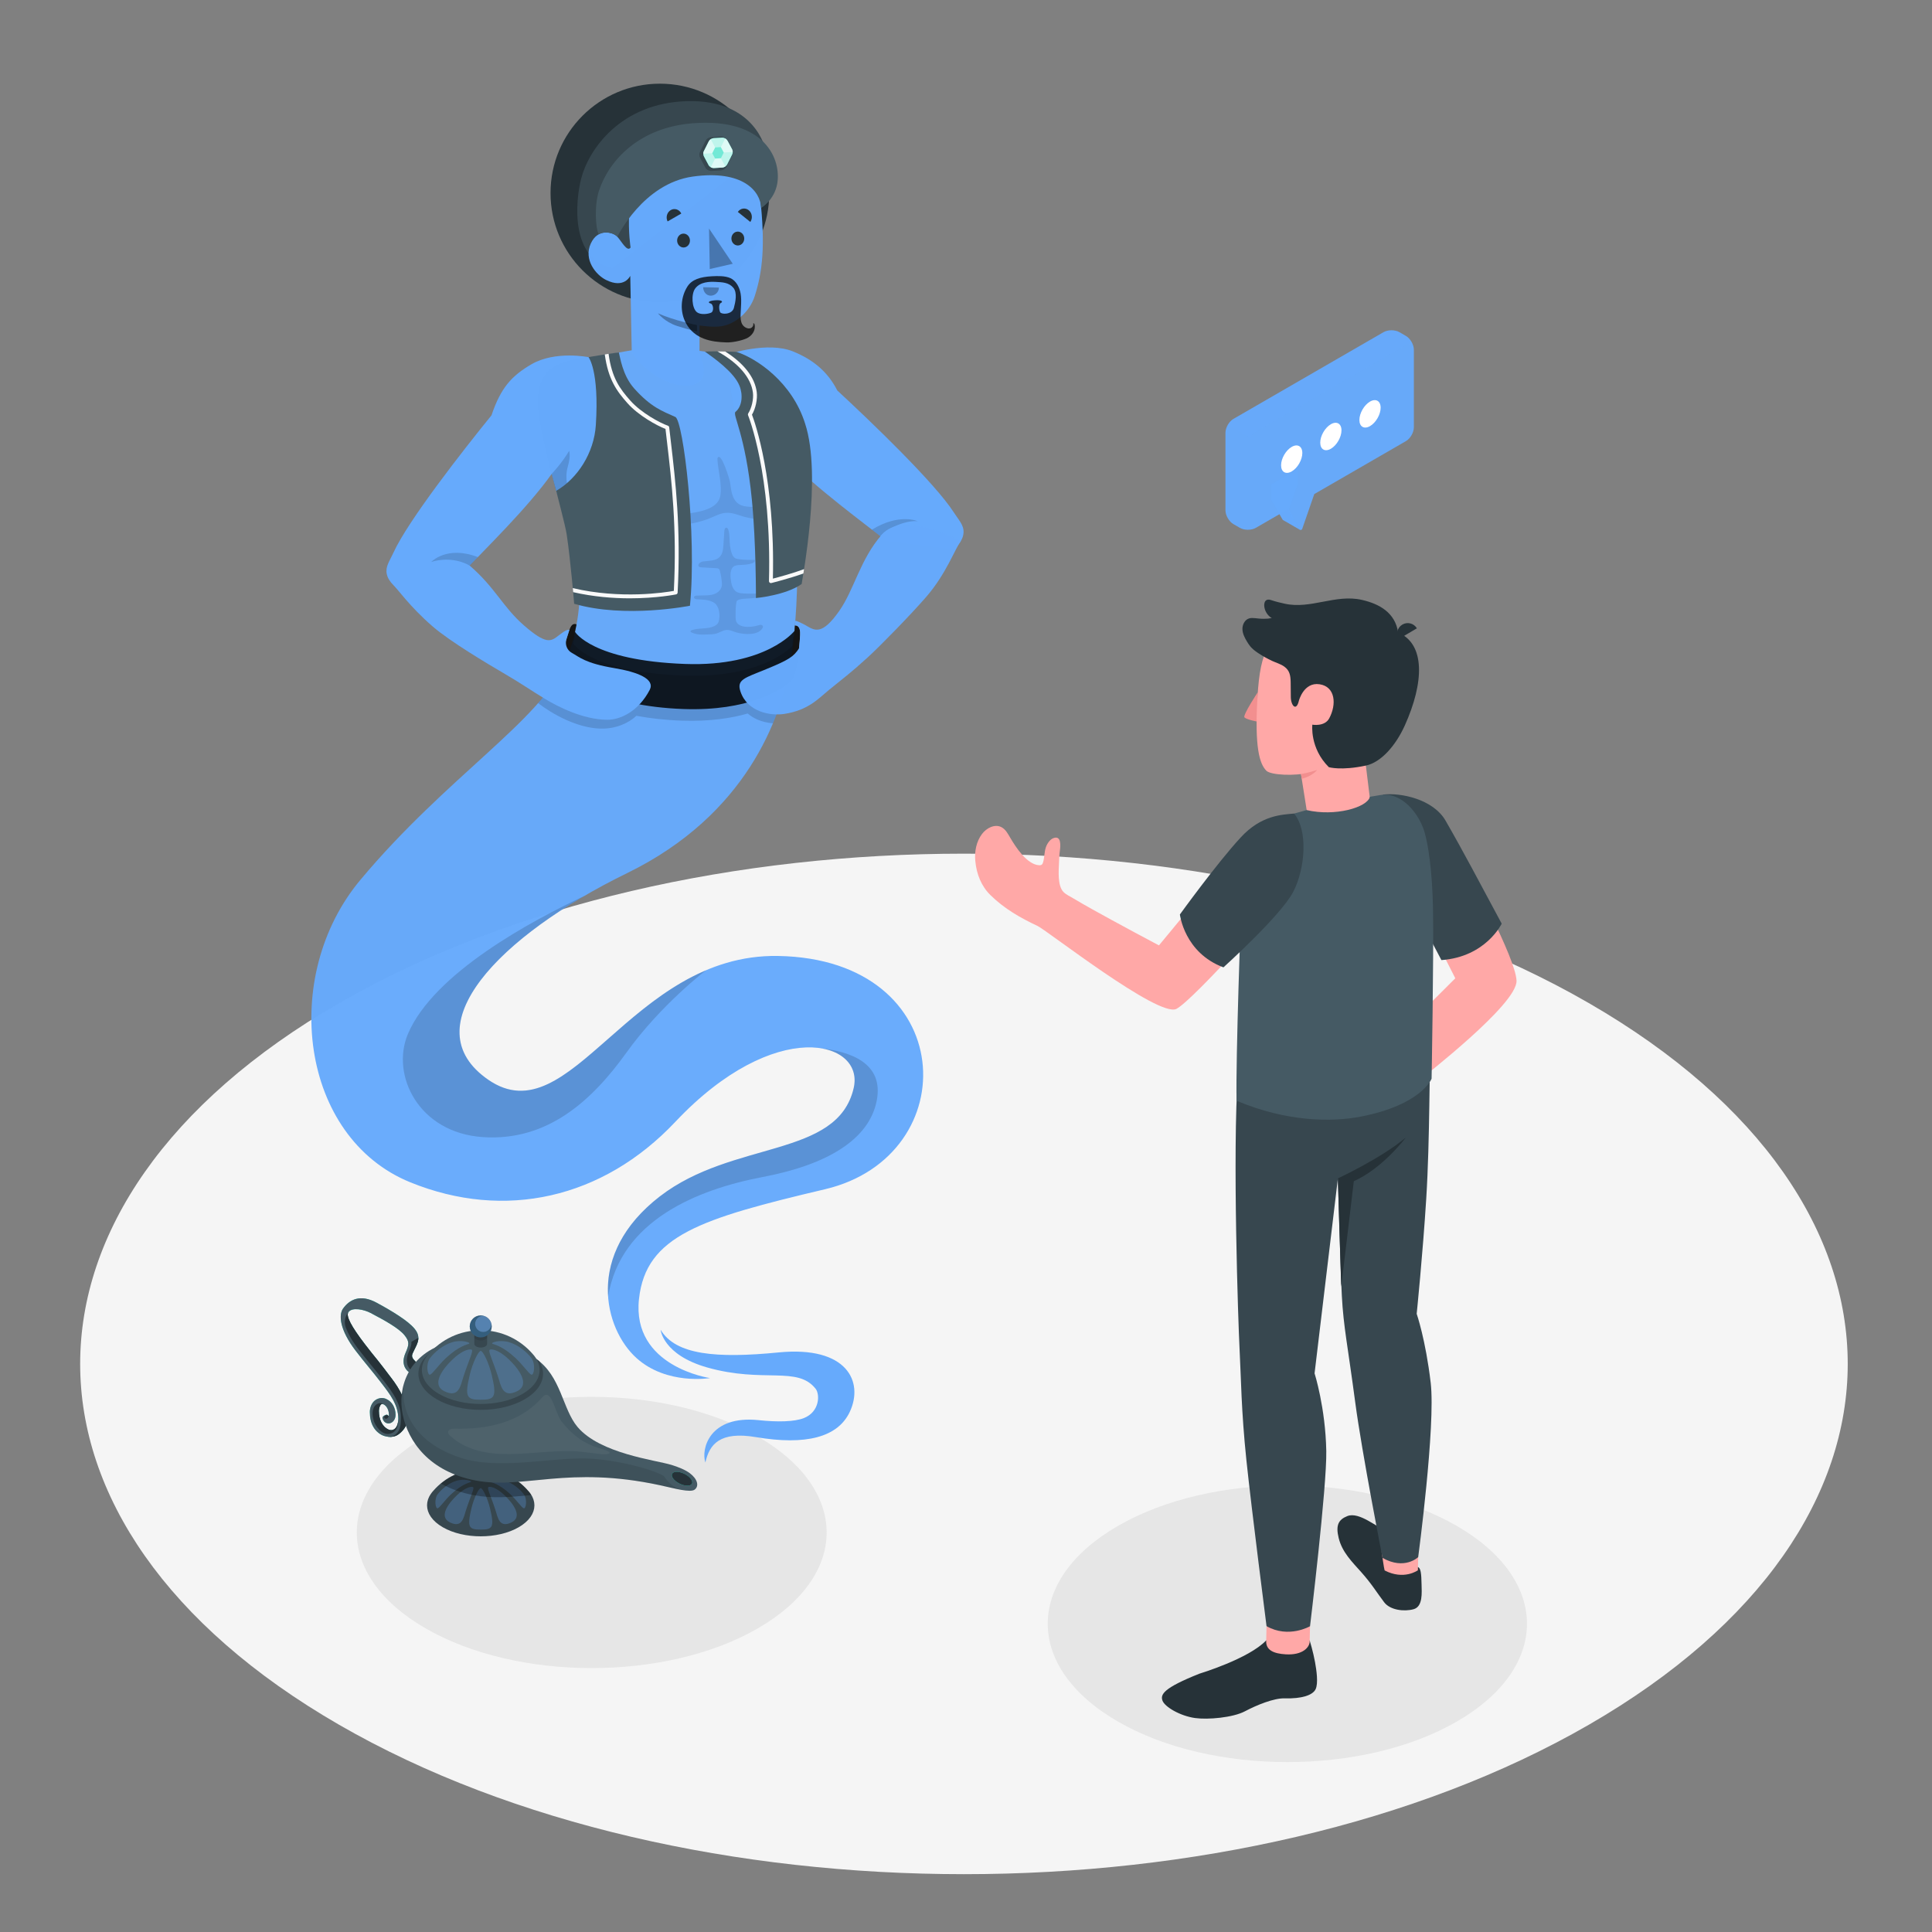 <?xml version="1.0" encoding="UTF-8" standalone="no"?>
<!-- Created with Inkscape (http://www.inkscape.org/) -->

<svg
   xmlns:dc="http://purl.org/dc/elements/1.1/"
   xmlns:cc="http://creativecommons.org/ns#"
   xmlns:rdf="http://www.w3.org/1999/02/22-rdf-syntax-ns#"
   xmlns:svg="http://www.w3.org/2000/svg"
   xmlns="http://www.w3.org/2000/svg"
   xmlns:sodipodi="http://sodipodi.sourceforge.net/DTD/sodipodi-0.dtd"
   xmlns:inkscape="http://www.inkscape.org/namespaces/inkscape"
   version="1.1"
   id="svg2"
   xml:space="preserve"
   width="666.667"
   height="666.667"
   viewBox="0 0 666.667 666.667"
   sodipodi:docname="wishes_concept.svg"
   inkscape:version="0.92.5 (2060ec1f9f, 2020-04-08)"><rect x="0" y="0" width="666.667" height="666.667" fill="#808080" stroke="none"/><defs
     id="defs6"><clipPath
       clipPathUnits="userSpaceOnUse"
       id="clipPath18"><path
         d="M 0,500 H 500 V 0 H 0 Z"
         id="path16"
         inkscape:connector-curvature="0" /></clipPath><clipPath
       clipPathUnits="userSpaceOnUse"
       id="clipPath30"><path
         d="M 0,500 H 500 V 0 H 0 Z"
         id="path28"
         inkscape:connector-curvature="0" /></clipPath><clipPath
       clipPathUnits="userSpaceOnUse"
       id="clipPath46"><path
         d="M 0,500 H 500 V 0 H 0 Z"
         id="path44"
         inkscape:connector-curvature="0" /></clipPath><clipPath
       clipPathUnits="userSpaceOnUse"
       id="clipPath58"><path
         d="m 225.714,365.739 h 11.862 v -4.431 h -11.862 z"
         id="path56"
         inkscape:connector-curvature="0" /></clipPath><clipPath
       clipPathUnits="userSpaceOnUse"
       id="clipPath78"><path
         d="m 178.738,363.523 h 18.758 v -27.671 h -18.758 z"
         id="path76"
         inkscape:connector-curvature="0" /></clipPath><clipPath
       clipPathUnits="userSpaceOnUse"
       id="clipPath94"><path
         d="m 165.871,381.859 h 40.435 v -17.648 h -40.435 z"
         id="path92"
         inkscape:connector-curvature="0" /></clipPath><clipPath
       clipPathUnits="userSpaceOnUse"
       id="clipPath118"><path
         d="M 104.288,268.227 H 182.77 V 205.686 H 104.288 Z"
         id="path116"
         inkscape:connector-curvature="0" /></clipPath><clipPath
       clipPathUnits="userSpaceOnUse"
       id="clipPath134"><path
         d="m 157.361,228.763 h 69.857 v -64.246 h -69.857 z"
         id="path132"
         inkscape:connector-curvature="0" /></clipPath><clipPath
       clipPathUnits="userSpaceOnUse"
       id="clipPath150"><path
         d="m 139.299,335.543 h 66.178 v -24.035 h -66.178 z"
         id="path148"
         inkscape:connector-curvature="0" /></clipPath><clipPath
       clipPathUnits="userSpaceOnUse"
       id="clipPath170"><path
         d="m 144.638,338.595 h 62.491 v -22.053 h -62.491 z"
         id="path168"
         inkscape:connector-curvature="0" /></clipPath><clipPath
       clipPathUnits="userSpaceOnUse"
       id="clipPath198"><path
         d="m 170.314,419.029 h 10.115 v -4.665 h -10.115 z"
         id="path196"
         inkscape:connector-curvature="0" /></clipPath><clipPath
       clipPathUnits="userSpaceOnUse"
       id="clipPath214"><path
         d="m 182.02,425.771 h 4.069 v -2.186 h -4.069 z"
         id="path212"
         inkscape:connector-curvature="0" /></clipPath><clipPath
       clipPathUnits="userSpaceOnUse"
       id="clipPath234"><path
         d="M 176.479,428.657 H 195.4 v -17.172 h -18.921 z"
         id="path232"
         inkscape:connector-curvature="0" /></clipPath><clipPath
       clipPathUnits="userSpaceOnUse"
       id="clipPath266"><path
         d="m 183.538,440.965 h 6.143 v -10.484 h -6.143 z"
         id="path264"
         inkscape:connector-curvature="0" /></clipPath><clipPath
       clipPathUnits="userSpaceOnUse"
       id="clipPath294"><path
         d="m 182.056,464.489 h 7.62 v -7.858 h -7.62 z"
         id="path292"
         inkscape:connector-curvature="0" /></clipPath><clipPath
       clipPathUnits="userSpaceOnUse"
       id="clipPath310"><path
         d="m 184.371,462.048 h 2.988 v -2.976 h -2.988 z"
         id="path308"
         inkscape:connector-curvature="0" /></clipPath><clipPath
       clipPathUnits="userSpaceOnUse"
       id="clipPath326"><path
         d="m 186.61,464.29 h 3.066 v -3.636 h -3.066 z"
         id="path324"
         inkscape:connector-curvature="0" /></clipPath><clipPath
       clipPathUnits="userSpaceOnUse"
       id="clipPath342"><path
         d="m 183.993,459.158 h 3.767 v -2.527 h -3.767 z"
         id="path340"
         inkscape:connector-curvature="0" /></clipPath><clipPath
       clipPathUnits="userSpaceOnUse"
       id="clipPath358"><path
         d="m 182.056,464.093 h 3.058 v -3.767 h -3.058 z"
         id="path356"
         inkscape:connector-curvature="0" /></clipPath><clipPath
       clipPathUnits="userSpaceOnUse"
       id="clipPath386"><path
         d="m 142.801,383.394 h 4.669 v -10.313 h -4.669 z"
         id="path384"
         inkscape:connector-curvature="0" /></clipPath><clipPath
       clipPathUnits="userSpaceOnUse"
       id="clipPath402"><path
         d="m 111.627,357.022 h 12.07 v -3.329 h -12.07 z"
         id="path400"
         inkscape:connector-curvature="0" /></clipPath><clipPath
       clipPathUnits="userSpaceOnUse"
       id="clipPath430"><path
         d="M 0,500 H 500 V 0 H 0 Z"
         id="path428"
         inkscape:connector-curvature="0" /></clipPath><clipPath
       clipPathUnits="userSpaceOnUse"
       id="clipPath462"><path
         d="m 90.903,161.005 h 0.063 v -0.026 h -0.063 z"
         id="path460"
         inkscape:connector-curvature="0" /></clipPath><clipPath
       clipPathUnits="userSpaceOnUse"
       id="clipPath478"><path
         d="m 90.203,160.664 h 0.213 v -0.195 h -0.213 z"
         id="path476"
         inkscape:connector-curvature="0" /></clipPath><clipPath
       clipPathUnits="userSpaceOnUse"
       id="clipPath498"><path
         d="m 112.712,117.068 h 23.464 V 104.17 h -23.464 z"
         id="path496"
         inkscape:connector-curvature="0" /></clipPath><clipPath
       clipPathUnits="userSpaceOnUse"
       id="clipPath530"><path
         d="m 114.124,119.824 h 23.421 v -7.276 h -23.421 z"
         id="path528"
         inkscape:connector-curvature="0" /></clipPath><clipPath
       clipPathUnits="userSpaceOnUse"
       id="clipPath550"><path
         d="m 115.992,139.045 h 41.819 v -15.401 h -41.819 z"
         id="path548"
         inkscape:connector-curvature="0" /></clipPath><clipPath
       clipPathUnits="userSpaceOnUse"
       id="clipPath566"><path
         d="m 103.903,141.998 h 74.388 v -27.774 h -74.388 z"
         id="path564"
         inkscape:connector-curvature="0" /></clipPath><clipPath
       clipPathUnits="userSpaceOnUse"
       id="clipPath594"><path
         d="m 122.782,157.398 h 3.326 v -4.275 h -3.326 z"
         id="path592"
         inkscape:connector-curvature="0" /></clipPath><clipPath
       clipPathUnits="userSpaceOnUse"
       id="clipPath614"><path
         d="m 122.995,159.532 h 4.211 v -4.212 h -4.211 z"
         id="path612"
         inkscape:connector-curvature="0" /></clipPath><clipPath
       clipPathUnits="userSpaceOnUse"
       id="clipPath630"><path
         d="m 121.597,159.617 h 5.695 v -5.694 h -5.695 z"
         id="path628"
         inkscape:connector-curvature="0" /></clipPath><clipPath
       clipPathUnits="userSpaceOnUse"
       id="clipPath654"><path
         d="m 126.668,150.805 h 8.756 v -11.363 h -8.756 z"
         id="path652"
         inkscape:connector-curvature="0" /></clipPath><clipPath
       clipPathUnits="userSpaceOnUse"
       id="clipPath670"><path
         d="m 127.383,152.969 h 10.876 v -8.711 h -10.876 z"
         id="path668"
         inkscape:connector-curvature="0" /></clipPath><clipPath
       clipPathUnits="userSpaceOnUse"
       id="clipPath686"><path
         d="m 120.924,150.422 h 7.041 v -12.641 h -7.041 z"
         id="path684"
         inkscape:connector-curvature="0" /></clipPath><clipPath
       clipPathUnits="userSpaceOnUse"
       id="clipPath702"><path
         d="m 113.464,150.805 h 8.756 v -11.363 h -8.756 z"
         id="path700"
         inkscape:connector-curvature="0" /></clipPath><clipPath
       clipPathUnits="userSpaceOnUse"
       id="clipPath718"><path
         d="m 110.629,152.969 h 10.876 v -8.711 h -10.876 z"
         id="path716"
         inkscape:connector-curvature="0" /></clipPath><clipPath
       clipPathUnits="userSpaceOnUse"
       id="clipPath734"><path
         d="M 0,500 H 500 V 0 H 0 Z"
         id="path732"
         inkscape:connector-curvature="0" /></clipPath><clipPath
       clipPathUnits="userSpaceOnUse"
       id="clipPath810"><path
         d="M 0,500 H 500 V 0 H 0 Z"
         id="path808"
         inkscape:connector-curvature="0" /></clipPath><clipPath
       clipPathUnits="userSpaceOnUse"
       id="clipPath822"><path
         d="m 329.044,378.695 h 7.417 v -15.696 h -7.417 z"
         id="path820"
         inkscape:connector-curvature="0" /></clipPath><clipPath
       clipPathUnits="userSpaceOnUse"
       id="clipPath842"><path
         d="m 317.227,390.143 h 7.506 v -27.152 h -7.506 z"
         id="path840"
         inkscape:connector-curvature="0" /></clipPath><clipPath
       clipPathUnits="userSpaceOnUse"
       id="clipPath858"><path
         d="m 317.837,414.619 h 48.095 v -27.825 h -48.095 z"
         id="path856"
         inkscape:connector-curvature="0" /></clipPath></defs><sodipodi:namedview
     pagecolor="#ffffff"
     bordercolor="#666666"
     borderopacity="1"
     objecttolerance="10"
     gridtolerance="10"
     guidetolerance="10"
     inkscape:pageopacity="0"
     inkscape:pageshadow="2"
     inkscape:window-width="1366"
     inkscape:window-height="740"
     id="namedview4"
     showgrid="false"
     inkscape:zoom="0.70710678"
     inkscape:cx="182.8691"
     inkscape:cy="348.20597"
     inkscape:window-x="0"
     inkscape:window-y="0"
     inkscape:window-maximized="1"
     inkscape:current-layer="g42" /><g
     id="g10"
     inkscape:groupmode="layer"
     inkscape:label="3162684"
     transform="matrix(1.333,0,0,-1.333,0,666.667)"><g
       id="g12"><g
         id="g14"
         clip-path="url(#clipPath18)"><g
           id="g20"
           transform="translate(411.303,240.454)"><path
             d="m 0,0 c 89.344,-51.583 89.344,-135.215 -0.001,-186.798 -89.344,-51.582 -234.199,-51.583 -323.543,0 -89.344,51.582 -89.343,135.215 10e-4,186.798 C -234.199,51.583 -89.344,51.583 0,0"
             style="fill:#f5f5f5;fill-opacity:1;fill-rule:nonzero;stroke:none"
             id="path22"
             inkscape:connector-curvature="0" /></g></g></g><g
       id="g24"><g
         id="g26"
         clip-path="url(#clipPath30)"><g
           id="g32"
           transform="translate(377.112,105.121)"><path
             d="m 0,0 c 24.224,-13.986 24.224,-36.661 0,-50.647 -24.225,-13.985 -63.499,-13.985 -87.723,0 -24.223,13.986 -24.223,36.661 0,50.647 C -63.498,13.985 -24.224,13.985 0,0"
             style="fill:#e6e6e6;fill-opacity:1;fill-rule:nonzero;stroke:none"
             id="path34"
             inkscape:connector-curvature="0" /></g><g
           id="g36"
           transform="translate(196.175,128.252)"><path
             d="m 0,0 c 23.749,-13.711 23.749,-35.941 0,-49.653 -23.749,-13.711 -62.253,-13.711 -86.001,0 -23.749,13.711 -23.749,35.942 0,49.653 C -62.252,13.711 -23.749,13.711 0,0"
             style="fill:#e6e6e6;fill-opacity:1;fill-rule:nonzero;stroke:none"
             id="path38"
             inkscape:connector-curvature="0" /></g></g></g><g
       id="g40"><g
         id="g42"
         clip-path="url(#clipPath46)"><g
           id="g48"
           transform="translate(188.647,408.459)"><path
             d="m 0,0 c 0,0 10.028,3.368 16.64,0.691 5.441,-2.203 9.081,-5.441 11.466,-10.116 8.568,-7.913 25.305,-23.965 30.179,-31.585 1.268,-1.985 2.619,-3.254 2.494,-5.217 -0.095,-1.491 -0.812,-2.478 -2.301,-4.359 l -17.642,2.184 c -5.796,4.683 -18.368,13.716 -25.988,21.74 l -0.541,-4.479 C 8.458,-28.822 3.228,-22.917 1.725,-15.747 -1.176,-1.907 0,0 0,0"
             style="fill:#66aafc;fill-opacity:0.995;fill-rule:nonzero;stroke:none"
             id="path50"
             inkscape:connector-curvature="0" /></g><g
           id="g52"><g
             id="g54" /><g
             id="g66"><g
               clip-path="url(#clipPath58)"
               id="g64"
               style="opacity:0.15"><g
                 transform="translate(227.908,361.308)"
                 id="g62"><path
                   d="m 0,0 c 1.972,2.34 7.012,4.223 9.667,3.882 0,0 -4.751,2.189 -11.861,-2.175 z"
                   style="fill:#000000;fill-opacity:1;fill-rule:nonzero;stroke:none"
                   id="path60"
                   inkscape:connector-curvature="0" /></g></g></g></g><g
           id="g68"
           transform="translate(201.399,252.661)"><path
             d="m 0,0 c -38.257,0.651 -53.604,-46.84 -75.019,-32.033 -19.839,13.719 2.746,37.266 35.96,53.477 31.045,15.152 39.822,40.41 42.099,53.568 2.51,14.5 3.099,36.158 -1.289,62.263 -1.606,9.555 -9.924,18 -22.069,19.362 l -16.327,0.372 c 0,0 -4.22,-0.677 -11.517,-2.167 -7.297,-1.489 -11.091,-4.899 -11.766,-10.703 -0.453,-3.891 -0.308,-6.118 0.593,-9.887 l 1.91,-13.832 c 0,0 5.541,-15.531 5.978,-21.476 C -51,92.865 -51.46,84.555 -55.146,75.802 -61.393,60.969 -85.761,46.409 -108.1,19.708 c -20.859,-24.931 -15.659,-66.692 12.931,-78.307 24.391,-9.909 49.804,-4.263 68.598,15.67 25.771,27.334 49.014,21.089 46.165,8.741 -4.199,-18.195 -31.19,-13.396 -50.168,-28.04 -19.49,-15.039 -14.408,-34.327 -6.067,-41.853 7.85,-7.083 19.038,-5.187 19.038,-5.187 0,0 -20.294,2.883 -18.385,20.465 1.783,16.422 15.995,20.818 48.184,28.423 C 48.584,-51.783 46.985,-0.799 0,0"
             style="fill:#66aafc;fill-opacity:0.97;fill-rule:nonzero;stroke:none"
             id="path70"
             inkscape:connector-curvature="0" /></g><g
           id="g72"><g
             id="g74" /><g
             id="g86"><g
               clip-path="url(#clipPath78)"
               id="g84"
               style="opacity:0.1"><g
                 transform="translate(186.145,339.64)"
                 id="g82"><path
                   d="M 0,0 C -0.062,-0.313 -0.154,-0.625 -0.335,-0.887 -0.544,-1.19 -0.859,-1.406 -1.188,-1.571 -2.939,-2.444 -5.077,-1.985 -6.935,-2.6 c -1.505,-0.499 1.029,-1.065 1.456,-1.115 0.996,-0.118 2.006,-0.068 3.004,-0.019 0.434,0.021 0.869,0.042 1.298,0.11 1.035,0.166 1.959,0.875 2.952,1.028 0.858,0.131 1.884,-0.395 2.687,-0.628 1.832,-0.53 5.573,-0.898 6.755,1.079 0.096,0.16 0.169,0.351 0.116,0.53 -0.067,0.226 -0.32,0.353 -0.557,0.359 C 10.54,-1.251 10.313,-1.338 10.087,-1.407 8.232,-1.976 4.26,-2.312 4.276,0.527 4.284,1.914 4.225,3.324 4.49,4.678 4.563,5.049 4.98,5.232 5.348,5.318 6.639,5.622 7.996,5.484 9.301,5.721 9.559,5.768 9.82,5.832 10.034,5.982 10.248,6.133 10.406,6.389 10.373,6.648 10.366,6.705 10.348,6.764 10.304,6.8 10.252,6.841 10.179,6.84 10.113,6.837 8.885,6.782 7.654,6.788 6.426,6.854 5.841,6.885 5.243,6.933 4.711,7.176 3.775,7.604 3.315,8.723 3.151,9.671 c -0.204,1.183 -0.493,3.18 0.539,4.098 0.435,0.387 1.066,0.433 1.647,0.458 1.065,0.046 2.147,0.091 3.161,0.422 0.206,0.067 0.413,0.15 0.568,0.301 0.154,0.151 0.245,0.386 0.17,0.589 C 7.864,15.536 6.487,15.534 5.129,15.727 4.79,15.775 4.444,15.838 4.144,16.005 3.252,16.5 2.949,18.351 2.819,19.29 2.636,20.611 2.807,22.006 2.414,23.295 2.332,23.564 2.172,23.875 1.891,23.883 1.526,23.894 1.387,23.417 1.363,23.052 1.286,21.881 1.209,20.711 1.132,19.54 1.085,18.832 1.037,18.114 0.815,17.439 0.065,15.156 -2.238,15.421 -4.193,15.137 -4.884,15.036 -5.725,14.305 -5.224,13.82 c 0.172,-0.166 0.433,-0.189 0.672,-0.202 1.265,-0.072 2.53,-0.144 3.795,-0.215 0.253,-0.015 0.528,-0.037 0.716,-0.207 C 0.12,13.052 0.183,12.831 0.235,12.621 0.497,11.575 0.666,10.506 0.739,9.43 0.83,8.095 -0.122,7.068 -1.384,6.65 -2.163,6.392 -2.998,6.371 -3.818,6.353 L -5.75,6.309 C -6.049,6.302 -6.43,6.231 -6.491,5.938 -6.53,5.75 -6.396,5.56 -6.225,5.47 -6.054,5.38 -5.855,5.368 -5.663,5.355 -4.214,5.258 -2.348,5.28 -1.131,4.341 0.041,3.438 0.267,1.372 0,0"
                   style="fill:#000000;fill-opacity:1;fill-rule:nonzero;stroke:none"
                   id="path80"
                   inkscape:connector-curvature="0" /></g></g></g></g><g
           id="g88"><g
             id="g90" /><g
             id="g102"><g
               clip-path="url(#clipPath94)"
               id="g100"
               style="opacity:0.1"><g
                 transform="translate(165.874,366.55)"
                 id="g98"><path
                   d="m 0,0 c -0.008,-0.058 -0.001,-0.12 0.021,-0.184 0.048,-0.132 0.162,-0.229 0.272,-0.316 2.276,-1.782 5.576,-1.838 8.38,-1.839 3.322,-0.002 6.64,0.661 9.697,1.966 0.876,0.374 1.737,0.802 2.661,1.037 2.266,0.575 3.938,-0.41 6.05,-0.947 3.167,-0.805 6.528,-0.835 9.708,-0.084 1.741,0.411 3.76,1.524 3.638,3.308 0.037,-0.545 -11.203,-0.624 -12.012,-0.577 -1.08,0.063 -2.212,0.173 -3.106,0.781 -0.87,0.591 -1.394,1.582 -1.679,2.595 -0.285,1.012 -0.363,2.07 -0.541,3.106 -0.105,0.61 -2.171,7.522 -3.136,6.323 -0.106,-0.134 -0.108,-0.32 -0.104,-0.49 0.057,-2.433 1.374,-6.983 0.669,-9.776 C 19.811,2.098 15.93,1.21 13.479,0.825 10.243,0.315 6.945,0.202 3.682,0.488 2.749,0.569 1.81,0.684 0.879,0.583 0.505,0.543 0.042,0.321 0,0"
                   style="fill:#000000;fill-opacity:1;fill-rule:nonzero;stroke:none"
                   id="path96"
                   inkscape:connector-curvature="0" /></g></g></g></g><g
           id="g104"
           transform="translate(160.194,408.891)"><path
             d="m 0,0 c 0.31,-1.038 0.906,-5.912 3.988,-9.34 4.358,-4.846 7.17,-5.804 10.646,-7.365 2.037,-0.915 5.601,-30.34 3.776,-48.865 0,0 -16.782,-3.356 -29.973,0.513 0,0 -0.923,11.254 -1.934,17.939 -0.732,4.844 -7.591,27.741 -7.391,34.6 0.171,5.844 2.378,9.134 9.144,10.541 C -4.931,-0.561 0,0 0,0"
             style="fill:#455a64;fill-opacity:1;fill-rule:nonzero;stroke:none"
             id="path106"
             inkscape:connector-curvature="0" /></g><g
           id="g108"
           transform="translate(173.231,389.508)"><path
             d="m 0,0 c -0.021,0.191 -0.151,0.354 -0.334,0.417 -1.995,0.689 -6.895,3.303 -9.725,6.496 -2.741,3.095 -4.791,5.865 -5.632,12.111 -0.305,-0.045 -0.638,-0.095 -0.987,-0.149 0.888,-6.512 3.103,-9.5 5.871,-12.625 2.82,-3.182 7.61,-5.813 9.848,-6.669 0.124,-1.084 0.252,-2.183 0.384,-3.3 1.221,-10.416 2.602,-22.21 1.778,-38.622 -2.197,-0.4 -13.69,-2.214 -26.16,0.719 0.034,-0.369 0.066,-0.719 0.096,-1.05 5.278,-1.207 10.374,-1.594 14.669,-1.594 7.013,0 11.898,1.001 11.978,1.018 0.222,0.047 0.384,0.237 0.396,0.464 C 3.053,-26.083 1.652,-14.14 0.418,-3.603 0.274,-2.381 0.134,-1.182 0,0"
             style="fill:#fafafa;fill-opacity:1;fill-rule:nonzero;stroke:none"
             id="path110"
             inkscape:connector-curvature="0" /></g><g
           id="g112"><g
             id="g114" /><g
             id="g126"><g
               clip-path="url(#clipPath118)"
               id="g124"
               style="opacity:0.15"><g
                 transform="translate(162.132,227.602)"
                 id="g122"><path
                   d="M 0,0 C 8.947,12.475 20.637,21.357 20.637,21.357 -4.72,10.602 -18.199,-19.111 -35.752,-6.974 -53.303,5.162 -37.65,24.989 -10.811,40.625 -24.259,34.298 -49.851,20.69 -56.546,4.845 c -4.457,-10.55 2.694,-25.539 19.38,-26.676 C -20.504,-22.966 -8.947,-12.475 0,0"
                   style="fill:#000000;fill-opacity:1;fill-rule:nonzero;stroke:none"
                   id="path120"
                   inkscape:connector-curvature="0" /></g></g></g></g><g
           id="g128"><g
             id="g130" /><g
             id="g142"><g
               clip-path="url(#clipPath134)"
               id="g140"
               style="opacity:0.15"><g
                 transform="translate(212.528,228.763)"
                 id="g138"><path
                   d="m 0,0 -0.013,-0.011 c 6.259,-0.999 9.674,-5.095 8.477,-10.28 -4.198,-18.194 -31.19,-13.396 -50.167,-28.04 -10.682,-8.241 -13.973,-17.756 -13.403,-25.915 3.246,19.654 23.046,27.696 39.983,30.915 16.942,3.221 27.582,9.801 29.543,19.742 C 16.38,-3.648 7.279,-0.848 0,0"
                   style="fill:#000000;fill-opacity:1;fill-rule:nonzero;stroke:none"
                   id="path136"
                   inkscape:connector-curvature="0" /></g></g></g></g><g
           id="g144"><g
             id="g146" /><g
             id="g158"><g
               clip-path="url(#clipPath150)"
               id="g156"
               style="opacity:0.15"><g
                 transform="translate(205.477,335.192)"
                 id="g154"><path
                   d="M 0,0 C -0.062,0.008 -0.12,0.019 -0.187,0.02 L -0.4,-2.264 c 0,0 -7.163,-8.448 -28.216,-7.683 -24.098,0.877 -28.483,8.317 -28.483,8.317 0.126,0.57 0.254,1.179 0.394,1.939 -0.059,0.02 -0.113,0.029 -0.169,0.042 -0.574,-2.302 -1.336,-4.673 -2.35,-7.08 -0.236,-0.563 -0.506,-1.125 -0.795,-1.687 h -0.001 c -0.172,-0.337 -0.356,-0.675 -0.547,-1.014 -0.014,-0.025 -0.027,-0.05 -0.041,-0.075 -0.185,-0.326 -0.38,-0.653 -0.581,-0.979 -0.018,-0.029 -0.034,-0.057 -0.052,-0.086 -1.326,-2.14 -2.992,-4.297 -4.936,-6.507 0.001,-0.002 0.002,-0.004 0.003,-0.005 3.739,-2.877 10.076,-6.415 16.118,-6.596 3.91,-0.117 7.348,1.428 9.31,3.322 3.427,-0.644 7.327,-1.103 11.738,-1.256 7.348,-0.255 12.941,0.654 17.082,1.847 1.304,-1.128 3.388,-2.281 6.539,-2.54 0.939,2.251 1.702,4.414 2.335,6.466 0.002,0.002 0.006,0.004 0.009,0.006 0.044,0.143 0.079,0.277 0.121,0.419 0.141,0.467 0.274,0.926 0.401,1.379 0.06,0.216 0.123,0.434 0.18,0.646 0.171,0.635 0.33,1.257 0.474,1.862 0.047,0.197 0.087,0.384 0.131,0.578 0.096,0.415 0.188,0.825 0.271,1.224 0.056,0.266 0.108,0.524 0.158,0.783 0.027,0.133 0.057,0.274 0.082,0.405 -10e-4,-10e-4 -0.004,-0.003 -0.006,-0.004 0.065,0.341 0.137,0.694 0.193,1.021 C -0.636,-5.199 -0.291,-2.676 0,0"
                   style="fill:#000000;fill-opacity:1;fill-rule:nonzero;stroke:none"
                   id="path152"
                   inkscape:connector-curvature="0" /></g></g></g></g><g
           id="g160"
           transform="translate(149.247,338.506)"><path
             d="m 0,0 c -1.609,0.532 -1.792,-1.357 -3.121,-5.47 -1.243,-3.849 -2.103,-5.631 -0.934,-6.759 1.698,-1.637 11.224,-8.981 31.752,-9.692 17.035,-0.59 24.746,5.057 26.417,6.062 1.914,1.151 2.869,2.486 3.473,9.635 0.292,3.464 0.813,5.899 -1.07,5.935 l -0.091,-1.405 c 0,0 -7.284,-9.327 -28.337,-8.561 C 3.991,-9.379 -0.394,-1.938 -0.394,-1.938 -0.268,-1.369 -0.14,-0.759 0,0"
             style="fill:#000000;fill-opacity:0.841;fill-rule:nonzero;stroke:none"
             id="path162"
             inkscape:connector-curvature="0" /></g><g
           id="g180"
           transform="translate(199.136,450.151)"><path
             d="m 0,0 c 0,-15.636 -12.675,-28.311 -28.311,-28.311 -15.636,0 -28.312,12.675 -28.312,28.311 0,15.636 12.676,28.312 28.312,28.312 C -12.675,28.312 0,15.636 0,0"
             style="fill:#263238;fill-opacity:1;fill-rule:nonzero;stroke:none"
             id="path182"
             inkscape:connector-curvature="0" /></g><g
           id="g184"
           transform="translate(198.185,461.295)"><path
             d="M 0,0 C 0,0 -2.483,13.142 -20.333,12.646 -37.625,12.164 -45.829,0 -47.729,-7.359 c -1.521,-5.889 -2.898,-20.824 8.068,-23.211 z"
             style="fill:#37474f;fill-opacity:1;fill-rule:nonzero;stroke:none"
             id="path186"
             inkscape:connector-curvature="0" /></g><g
           id="g188"
           transform="translate(163.233,436.058)"><path
             d="m 0,0 c -0.872,-1.272 -2.286,1.538 -3.425,2.779 -1.139,1.242 -5.028,2.305 -6.883,-1.766 -1.89,-4.15 1.306,-8.096 3.965,-9.417 4.753,-2.363 6.262,1.073 6.262,1.073 l 0.386,-19.768 c 6.698,-10.361 23.112,-12.606 17.542,-0.38 v 7.297 c 0,0 3.432,-0.558 5.662,-0.199 3.711,0.598 7.329,3.724 8.648,7.85 2.002,6.265 2.756,13.021 1.383,25.458 C 31.939,27.421 13.7,27.571 5.049,21.719 -2.616,16.534 0,0 0,0"
             style="fill:#66aafc;fill-opacity:0.99;fill-rule:nonzero;stroke:none"
             id="path190"
             inkscape:connector-curvature="0" /></g><g
           id="g192"><g
             id="g194" /><g
             id="g206"><g
               clip-path="url(#clipPath198)"
               id="g204"
               style="opacity:0.3"><g
                 transform="translate(180.429,415.969)"
                 id="g202"><path
                   d="m 0,0 c 0,0 -5.829,1.122 -10.116,3.059 0,0 1.72,-2.231 4.97,-3.288 C -1.895,-1.286 0,-1.605 0,-1.605 Z"
                   style="fill:#000000;fill-opacity:1;fill-rule:nonzero;stroke:none"
                   id="path200"
                   inkscape:connector-curvature="0" /></g></g></g></g><g
           id="g208"><g
             id="g210" /><g
             id="g222"><g
               clip-path="url(#clipPath214)"
               id="g220"
               style="opacity:0.3"><g
                 transform="translate(182.02,425.772)"
                 id="g218"><path
                   d="M 0,0 4.067,-0.086 C 4.105,-1.277 3.045,-2.209 1.922,-2.186 0.798,-2.162 0.037,-1.191 0,0"
                   style="fill:#000000;fill-opacity:1;fill-rule:nonzero;stroke:none"
                   id="path216"
                   inkscape:connector-curvature="0" /></g></g></g></g><g
           id="g224"
           transform="translate(189.976,420.415)"
           style="fill:#000000;fill-opacity:0.747"><path
             d="m 0,0 c -0.411,-1.52 -2.527,-1.759 -3.402,-1.278 -0.41,0.225 -0.666,2.235 0.013,2.555 0.681,0.32 0.321,0.84 -1.52,0.694 -1.84,-0.146 -1.84,-0.654 -1.12,-0.814 0.72,-0.16 0.949,-2.04 0.107,-2.4 -0.843,-0.36 -2.678,-0.594 -3.625,0.117 -1.33,0.998 -1.591,4.708 -0.437,6.201 1.317,1.705 3.707,1.739 5.263,1.663 1.705,-0.083 3.408,-0.13 4.579,-1.517 C 0.936,3.944 0.398,1.472 0,0 M 1.883,2.229 C 1.869,2.726 1.827,3.22 1.742,3.711 1.474,5.26 0.618,7.021 -0.889,7.704 c -1.393,0.631 -3.317,0.567 -4.808,0.49 -2.977,-0.152 -5.171,-0.841 -6.316,-2.63 -1.738,-2.718 -2.068,-6.488 -0.351,-9.588 2.225,-4.018 6.437,-4.813 10.504,-4.905 1.472,-0.033 3.737,0.434 5.089,1.019 1.365,0.59 2.471,2.039 2.133,3.585 -0.04,0.185 -0.177,0.41 -0.357,0.351 C 5.109,-4.313 4.996,-4.7 4.751,-4.957 3.983,-5.761 2.661,-5.083 2.189,-4.278 1.752,-3.533 1.712,-2.625 1.735,-1.761 1.77,-0.432 1.922,0.905 1.883,2.229"
             style="fill:#000000;fill-opacity:0.747;fill-rule:nonzero;stroke:none"
             id="path226"
             inkscape:connector-curvature="0" /></g><g
           id="g244"
           transform="translate(176.365,444.847)"><path
             d="M 0,0 -3.551,-2.042 C -4.075,-0.979 -3.704,0.34 -2.724,0.903 -1.743,1.467 -0.523,1.062 0,0"
             style="fill:#263238;fill-opacity:1;fill-rule:nonzero;stroke:none"
             id="path246"
             inkscape:connector-curvature="0" /></g><g
           id="g248"
           transform="translate(194.235,442.667)"><path
             d="m 0,0 -3.238,2.598 c 0.66,0.965 1.921,1.166 2.815,0.449 C 0.471,2.33 0.661,0.965 0,0"
             style="fill:#263238;fill-opacity:1;fill-rule:nonzero;stroke:none"
             id="path250"
             inkscape:connector-curvature="0" /></g><g
           id="g252"
           transform="translate(192.657,438.37)"><path
             d="m 0,0 c 0,-0.992 -0.744,-1.794 -1.661,-1.791 -0.916,0.002 -1.659,0.809 -1.659,1.801 0,0.991 0.743,1.794 1.659,1.791 C -0.744,1.798 0,0.992 0,0"
             style="fill:#263238;fill-opacity:1;fill-rule:nonzero;stroke:none"
             id="path254"
             inkscape:connector-curvature="0" /></g><g
           id="g256"
           transform="translate(178.604,437.849)"><path
             d="m 0,0 c 0,-0.992 -0.743,-1.794 -1.66,-1.791 -0.917,0.002 -1.66,0.809 -1.66,1.801 0,0.992 0.743,1.794 1.66,1.791 C -0.743,1.798 0,0.992 0,0"
             style="fill:#263238;fill-opacity:1;fill-rule:nonzero;stroke:none"
             id="path258"
             inkscape:connector-curvature="0" /></g><g
           id="g260"><g
             id="g262" /><g
             id="g274"><g
               clip-path="url(#clipPath266)"
               id="g272"
               style="opacity:0.3"><g
                 transform="translate(183.539,440.965)"
                 id="g270"><path
                   d="m 0,0 0.192,-10.484 5.951,1.365 z"
                   style="fill:#000000;fill-opacity:1;fill-rule:nonzero;stroke:none"
                   id="path268"
                   inkscape:connector-curvature="0" /></g></g></g></g><g
           id="g276"
           transform="translate(159.809,438.837)"><path
             d="m 0,0 c 0,0 6.644,13.786 19.555,15.584 12.911,1.797 17.531,-3.789 17.665,-8.143 0,0 3.366,1.985 4.151,6.205 C 42.535,19.9 38.344,30.831 19.555,29.379 5.839,28.319 -2.043,19.996 -4.732,11.988 -5.953,8.354 -5.709,2.395 -4.82,0.629 -3.367,1.504 -0.922,1.072 0,0"
             style="fill:#455a64;fill-opacity:1;fill-rule:nonzero;stroke:none"
             id="path278"
             inkscape:connector-curvature="0" /></g><g
           id="g280"
           transform="translate(189.676,460.591)"><path
             d="M 0,0 C 0,-0.275 -0.063,-0.551 -0.191,-0.805 L -1.6,-3.612 C -1.727,-3.877 -1.928,-4.1 -2.172,-4.269 -2.405,-4.428 -2.691,-4.534 -2.987,-4.566 l -0.032,-0.01 -1.822,-0.106 -0.636,-0.032 c -0.349,-0.021 -0.678,0.064 -0.963,0.222 -0.266,0.159 -0.498,0.371 -0.658,0.647 0,0.01 -0.01,0.032 -0.021,0.042 l -1.313,2.468 c -0.138,0.244 -0.201,0.53 -0.201,0.805 -0.011,0.212 0.031,0.413 0.095,0.614 l 1.504,2.999 c 0.138,0.275 0.328,0.497 0.572,0.656 0.244,0.17 0.541,0.276 0.848,0.307 h 0.031 l 0.721,0.043 1.695,0.095 c 0.349,0.021 0.678,-0.063 0.974,-0.222 0.276,-0.159 0.508,-0.403 0.668,-0.689 L -0.202,0.805 C -0.063,0.551 0,0.275 0,0"
             style="fill:#37474f;fill-opacity:1;fill-rule:nonzero;stroke:none"
             id="path282"
             inkscape:connector-curvature="0" /></g><g
           id="g284"
           transform="translate(189.676,460.793)"><path
             d="M 0,0 C 0,-0.243 -0.056,-0.486 -0.168,-0.71 L -1.412,-3.187 C -1.523,-3.421 -1.701,-3.617 -1.917,-3.767 -2.122,-3.907 -2.375,-4 -2.636,-4.028 l -0.028,-0.01 -1.607,-0.093 -0.562,-0.028 c -0.308,-0.019 -0.598,0.056 -0.85,0.196 -0.234,0.14 -0.44,0.327 -0.58,0.57 0,0.01 -0.009,0.028 -0.018,0.038 l -1.159,2.178 c -0.122,0.215 -0.178,0.467 -0.178,0.71 -0.009,0.187 0.028,0.364 0.084,0.542 l 1.327,2.645 c 0.122,0.243 0.29,0.44 0.505,0.58 0.215,0.149 0.477,0.243 0.748,0.271 h 0.028 l 0.635,0.037 1.496,0.084 c 0.309,0.019 0.598,-0.056 0.86,-0.196 0.243,-0.14 0.449,-0.355 0.589,-0.607 L -0.178,0.71 C -0.056,0.486 0,0.243 0,0"
             style="fill:#27debf;fill-opacity:1;fill-rule:nonzero;stroke:none"
             id="path286"
             inkscape:connector-curvature="0" /></g><g
           id="g288"><g
             id="g290" /><g
             id="g302"><g
               clip-path="url(#clipPath294)"
               id="g300"
               style="opacity:0.7"><g
                 transform="translate(189.676,460.793)"
                 id="g298"><path
                   d="M 0,0 C 0,-0.243 -0.056,-0.486 -0.168,-0.71 L -1.412,-3.187 C -1.523,-3.421 -1.701,-3.617 -1.917,-3.767 -2.122,-3.907 -2.375,-4 -2.636,-4.028 l -0.028,-0.01 -1.607,-0.093 -0.562,-0.028 c -0.308,-0.019 -0.598,0.056 -0.85,0.196 -0.234,0.14 -0.44,0.327 -0.58,0.57 0,0.01 -0.009,0.028 -0.018,0.038 l -1.159,2.178 c -0.122,0.215 -0.178,0.467 -0.178,0.71 -0.009,0.187 0.028,0.364 0.084,0.542 l 1.327,2.645 c 0.122,0.243 0.29,0.44 0.505,0.58 0.215,0.149 0.477,0.243 0.748,0.271 h 0.028 l 0.635,0.037 1.496,0.084 c 0.309,0.019 0.598,-0.056 0.86,-0.196 0.243,-0.14 0.449,-0.355 0.589,-0.607 L -0.178,0.71 C -0.056,0.486 0,0.243 0,0"
                   style="fill:#ffffff;fill-opacity:1;fill-rule:nonzero;stroke:none"
                   id="path296"
                   inkscape:connector-curvature="0" /></g></g></g></g><g
           id="g304"><g
             id="g306" /><g
             id="g318"><g
               clip-path="url(#clipPath310)"
               id="g316"
               style="opacity:0.5"><g
                 transform="translate(186.612,462.048)"
                 id="g314"><path
                   d="M 0,0 -1.494,-0.089 -2.241,-1.577 -1.494,-2.976 0,-2.886 0.747,-1.398 Z"
                   style="fill:#27debf;fill-opacity:1;fill-rule:nonzero;stroke:none"
                   id="path312"
                   inkscape:connector-curvature="0" /></g></g></g></g><g
           id="g320"><g
             id="g322" /><g
             id="g334"><g
               clip-path="url(#clipPath326)"
               id="g332"
               style="opacity:0.5"><g
                 transform="translate(189.676,460.793)"
                 id="g330"><path
                   d="m 0,0 -2.318,-0.14 -0.748,1.393 1.131,2.243 c 0.243,-0.14 0.449,-0.355 0.589,-0.607 L -0.178,0.71 C -0.056,0.486 0,0.243 0,0"
                   style="fill:#ffffff;fill-opacity:1;fill-rule:nonzero;stroke:none"
                   id="path328"
                   inkscape:connector-curvature="0" /></g></g></g></g><g
           id="g336"><g
             id="g338" /><g
             id="g350"><g
               clip-path="url(#clipPath342)"
               id="g348"
               style="opacity:0.5"><g
                 transform="translate(187.759,457.027)"
                 id="g346"><path
                   d="m 0,0 c -0.206,-0.14 -0.458,-0.234 -0.719,-0.262 l -0.029,-0.009 -1.607,-0.094 -0.561,-0.028 c -0.309,-0.018 -0.598,0.057 -0.851,0.197 l 1.122,2.243 1.496,0.084 z"
                   style="fill:#ffffff;fill-opacity:1;fill-rule:nonzero;stroke:none"
                   id="path344"
                   inkscape:connector-curvature="0" /></g></g></g></g><g
           id="g352"><g
             id="g354" /><g
             id="g366"><g
               clip-path="url(#clipPath358)"
               id="g364"
               style="opacity:0.5"><g
                 transform="translate(185.114,461.962)"
                 id="g362"><path
                   d="m 0,0 -0.748,-1.495 -2.309,-0.141 c -0.009,0.187 0.029,0.365 0.085,0.543 l 1.327,2.645 c 0.122,0.243 0.29,0.439 0.505,0.579 z"
                   style="fill:#ffffff;fill-opacity:1;fill-rule:nonzero;stroke:none"
                   id="path360"
                   inkscape:connector-curvature="0" /></g></g></g></g><g
           id="g368"
           transform="translate(248.715,360.064)"><path
             d="m 0,0 c -1.591,-2.19 -3.808,-8.519 -8.953,-14.455 -3.914,-4.516 -11.831,-12.646 -15.232,-15.744 -4.396,-4.006 -6.374,-5.42 -9.954,-8.349 -2.696,-2.206 -5.29,-5.229 -11.527,-6.195 -3.544,-0.549 -9.579,0.433 -11.372,5.81 -1.029,3.09 1.045,3.47 6.776,5.819 5.874,2.407 7.024,3.256 8.381,5.332 0,0 0.443,3.706 0.227,4.71 -0.187,0.859 -0.613,1.272 -1.297,1.226 l 0.118,1.22 c 0.421,-0.026 1.944,-0.748 2.816,-1.257 2.252,-1.315 4.112,-2.533 8.548,3.789 3.918,5.585 5.378,13.311 11.037,19.779 C -14.773,8.152 0,0 0,0"
             style="fill:#66aafc;fill-opacity:0.99;fill-rule:nonzero;stroke:none"
             id="path370"
             inkscape:connector-curvature="0" /></g><g
           id="g372"
           transform="translate(152.356,407.672)"><path
             d="m 0,0 c 0,0 -8.619,1.746 -14.783,-1.843 -5.072,-2.954 -7.922,-6.012 -10.344,-13.214 -7.357,-9.051 -21.643,-27.318 -25.383,-35.554 -0.974,-2.144 -2.131,-3.594 -1.728,-5.519 0.306,-1.462 1.156,-2.337 2.898,-3.987 l 17.152,4.669 c 5.072,5.459 16.232,16.187 22.634,25.213 l 1.173,-4.357 c 5.459,3.127 9.798,9.716 10.266,17.026 C 2.789,-3.454 0,0 0,0"
             style="fill:#66aafc;fill-opacity:0.995;fill-rule:nonzero;stroke:none"
             id="path374"
             inkscape:connector-curvature="0" /></g><g
           id="g376"
           transform="translate(101.129,349.498)"><path
             d="m 0,0 c 1.886,-1.942 4.936,-6.395 10.872,-11.54 4.516,-3.914 14.423,-9.791 18.164,-11.976 5.135,-2.999 7.08,-4.459 11.04,-6.849 2.982,-1.801 9.585,-5.264 15.895,-5.334 3.587,-0.039 8.229,2.263 11.085,7.739 1.461,2.799 -3.07,4.622 -9.179,5.64 -7.621,1.27 -9.09,2.922 -10.965,3.935 -1.261,0.681 -1.84,2.176 -1.407,3.542 l 0.753,2.377 c -0.289,0.207 -1.047,-0.033 -2.749,-1.384 -2.042,-1.622 -3.234,-2.45 -9.054,2.626 -5.412,4.719 -7.46,9.822 -13.981,15.42 C 13.953,9.793 0,0 0,0"
             style="fill:#66aafc;fill-opacity:1;fill-rule:nonzero;stroke:none"
             id="path378"
             inkscape:connector-curvature="0" /></g><g
           id="g380"><g
             id="g382" /><g
             id="g394"><g
               clip-path="url(#clipPath386)"
               id="g392"
               style="opacity:0.15"><g
                 transform="translate(142.801,377.437)"
                 id="g390"><path
                   d="m 0,0 1.173,-4.356 c 0.963,0.552 1.89,1.216 2.768,1.969 C 3.785,-1.262 3.718,0.327 4.179,1.895 5.025,4.772 4.518,5.958 4.518,5.958 2.66,2.783 0,0 0,0"
                   style="fill:#000000;fill-opacity:1;fill-rule:nonzero;stroke:none"
                   id="path388"
                   inkscape:connector-curvature="0" /></g></g></g></g><g
           id="g396"><g
             id="g398" /><g
             id="g410"><g
               clip-path="url(#clipPath402)"
               id="g408"
               style="opacity:0.15"><g
                 transform="translate(121.603,353.693)"
                 id="g406"><path
                   d="m 0,0 c -3.62,2.097 -7.806,1.697 -9.977,0.954 0,0 4.031,4.358 12.07,1.266 z"
                   style="fill:#000000;fill-opacity:1;fill-rule:nonzero;stroke:none"
                   id="path404"
                   inkscape:connector-curvature="0" /></g></g></g></g><g
           id="g412"
           transform="translate(182.494,409.104)"><path
             d="m 0,0 c 2.219,-1.584 7.513,-5.299 8.929,-8.833 0.945,-2.358 0.719,-5.324 -1.028,-6.762 -0.857,-0.705 2.574,-5.804 4.233,-22.698 1.119,-11.383 1.056,-25.495 1.056,-25.495 0,0 7.698,0.682 11.843,3.634 0.08,0.998 5.336,27.95 0.899,41.483 C 22.57,-7.909 13.382,-1.759 8.179,-0.069 8.179,-0.069 3.134,0.182 0,0"
             style="fill:#455a64;fill-opacity:1;fill-rule:nonzero;stroke:none"
             id="path414"
             inkscape:connector-curvature="0" /></g><g
           id="g416"
           transform="translate(208.148,352.796)"><path
             d="m 0,0 c -2.919,-1.082 -6.611,-2.079 -8.074,-2.459 0.598,25.604 -4.639,40.401 -5.415,42.445 0.936,1.576 1.464,4.023 1.237,5.822 -0.483,3.84 -3.36,7.513 -8.175,10.535 -0.631,0.015 -1.317,0.027 -2.011,0.03 5.45,-3.016 8.702,-6.783 9.194,-10.69 0.208,-1.65 -0.328,-4.01 -1.22,-5.371 -0.091,-0.139 -0.107,-0.313 -0.044,-0.466 0.062,-0.149 6.169,-15.225 5.417,-42.94 -0.004,-0.156 0.065,-0.305 0.187,-0.404 0.09,-0.072 0.2,-0.11 0.313,-0.11 0.04,0 0.081,0.005 0.12,0.015 0.256,0.063 4.659,1.164 8.291,2.462 C -0.124,-0.78 -0.064,-0.408 0,0"
             style="fill:#fafafa;fill-opacity:1;fill-rule:nonzero;stroke:none"
             id="path418"
             inkscape:connector-curvature="0" /></g><g
           id="g420"
           transform="translate(182.598,121.534)"
           style="fill:#66aafc;fill-opacity:0.995"><path
             d="m 0,0 c 1.027,4.713 3.766,8.144 13.039,6.577 12.964,-2.192 21.266,-0.065 24.362,6.576 3.609,7.739 -0.696,17.081 -18.43,15.345 -16.152,-1.582 -26.668,-0.653 -30.562,5.867 0,0 0.576,-6.52 12.102,-9.774 14.582,-4.117 23.298,0.478 28.024,-5.499 1.147,-1.45 1.074,-5.939 -3.005,-7.578 C 23.077,10.528 18.666,10.449 13.833,10.961 1.027,12.317 -1.165,3.458 0,0"
             style="fill:#66aafc;fill-opacity:0.995;fill-rule:nonzero;stroke:none"
             id="path422"
             inkscape:connector-curvature="0" /></g></g></g><g
       id="g424"><g
         id="g426"
         clip-path="url(#clipPath430)"><g
           id="g432"
           transform="translate(101.092,128.16)"><path
             d="m 0,0 c -0.55,-0.039 -1.53,0.173 -1.984,0.375 -2.164,0.961 -3.363,3.097 -3.363,6.083 0,1.263 0.568,2.479 1.409,3.056 1.011,0.694 2.06,0.66 2.824,0.307 1.513,-0.7 2.417,-2.237 2.417,-4.11 0,-1.095 -0.624,-1.992 -1.515,-2.182 -0.715,-0.151 -1.405,0.219 -1.719,0.923 -0.193,0.432 -0.301,0.762 0.433,1.132 0.735,0.372 0.775,0.053 1.016,-0.243 0.038,0.083 0.07,0.203 0.07,0.37 0,1.187 -0.533,2.322 -1.424,2.733 -0.292,0.138 -0.448,0.08 -0.559,0.01 -0.355,-0.227 -0.62,-1.069 -0.62,-1.72 0,-2.299 0.953,-4.151 2.49,-4.834 0.518,-0.23 1.043,-0.199 1.475,0.081 0.678,0.441 1.067,1.441 1.067,2.743 0,3.526 -2.148,6.323 -4.226,9.029 l -0.282,0.369 c -1.136,1.484 -2.104,2.667 -3.129,3.918 -1.042,1.274 -2.12,2.592 -3.404,4.27 -4.227,5.518 -4.396,9.33 -3.257,10.919 1.726,2.405 4.506,3.76 8.661,1.519 C 0.3,32.633 4.572,30.055 6.252,27.97 8.225,25.52 6.693,23.853 5.72,21.626 5.309,20.687 5.786,20.202 6.56,19.408 7.217,18.734 7.375,18.001 7.383,17.999 7.833,17.861 7.123,17.197 6.99,16.746 6.859,16.293 6.393,16.029 5.938,16.16 5.78,16.204 4.373,16.636 3.704,18.049 c -0.496,1.047 -0.431,2.298 0.191,3.719 0.904,2.066 1.082,2.875 -0.273,4.557 -1.473,1.828 -5.134,3.844 -8.758,5.754 -1.739,0.915 -4.798,1.567 -5.761,0.222 -0.696,-0.969 0.646,-3.58 4.281,-8.326 1.267,-1.655 2.273,-2.901 3.307,-4.164 1.033,-1.264 2.052,-2.66 3.205,-4.165 L 0.177,15.279 C 2.325,12.483 4.432,8.91 4.432,4.801 4.432,2.88 3.075,1.319 1.884,0.544 1.361,0.204 0.752,0.053 0,0"
             style="fill:#27debf;fill-opacity:1;fill-rule:nonzero;stroke:none"
             id="path434"
             inkscape:connector-curvature="0" /></g><g
           id="g436"
           transform="translate(101.092,128.16)"><path
             d="m 0,0 c -0.55,-0.039 -1.53,0.173 -1.984,0.375 -2.164,0.961 -3.363,3.097 -3.363,6.083 0,1.263 0.568,2.479 1.409,3.056 1.011,0.694 2.06,0.66 2.824,0.307 1.513,-0.7 2.417,-2.237 2.417,-4.11 0,-1.095 -0.624,-1.992 -1.515,-2.182 -0.715,-0.151 -1.405,0.219 -1.719,0.923 -0.193,0.432 -0.301,0.762 0.433,1.132 0.735,0.372 0.775,0.053 1.016,-0.243 0.038,0.083 0.07,0.203 0.07,0.37 0,1.187 -0.533,2.322 -1.424,2.733 -0.292,0.138 -0.448,0.08 -0.559,0.01 -0.355,-0.227 -0.62,-1.069 -0.62,-1.72 0,-2.299 0.953,-4.151 2.49,-4.834 0.518,-0.23 1.043,-0.199 1.475,0.081 0.678,0.441 1.067,1.441 1.067,2.743 0,3.526 -2.148,6.323 -4.226,9.029 l -0.282,0.369 c -1.136,1.484 -2.104,2.667 -3.129,3.918 -1.042,1.274 -2.12,2.592 -3.404,4.27 -4.227,5.518 -4.396,9.33 -3.257,10.919 1.726,2.405 4.506,3.76 8.661,1.519 C 0.3,32.633 4.572,30.055 6.252,27.97 8.225,25.52 6.693,23.853 5.72,21.626 5.309,20.687 5.786,20.202 6.56,19.408 7.217,18.734 7.375,18.001 7.383,17.999 7.833,17.861 7.123,17.197 6.99,16.746 6.859,16.293 6.393,16.029 5.938,16.16 5.78,16.204 4.373,16.636 3.704,18.049 c -0.496,1.047 -0.431,2.298 0.191,3.719 0.904,2.066 1.082,2.875 -0.273,4.557 -1.473,1.828 -5.134,3.844 -8.758,5.754 -1.739,0.915 -4.798,1.567 -5.761,0.222 -0.696,-0.969 0.646,-3.58 4.281,-8.326 1.267,-1.655 2.273,-2.901 3.307,-4.164 1.033,-1.264 2.052,-2.66 3.205,-4.165 L 0.177,15.279 C 2.325,12.483 4.432,8.91 4.432,4.801 4.432,2.88 3.075,1.319 1.884,0.544 1.361,0.204 0.752,0.053 0,0"
             style="fill:#455a64;fill-opacity:1;fill-rule:nonzero;stroke:none"
             id="path438"
             inkscape:connector-curvature="0" /></g><g
           id="g440"
           transform="translate(108.475,146.159)"><path
             d="m 0,0 c -0.008,0.002 -0.166,0.735 -0.823,1.409 -0.774,0.794 -1.251,1.279 -0.84,2.218 0.637,1.458 1.507,2.677 1.483,4.031 L -1.973,6.623 C -1.905,5.899 -2.169,5.148 -2.661,4.023 -3.045,3.146 -3.19,2.342 -3.149,1.603 c 0.026,-0.459 0.107,-0.898 0.296,-1.298 0.669,-1.413 2.077,-1.846 2.235,-1.889 0.011,-0.003 0.02,0 0.031,-0.002 0.085,0.094 0.156,0.203 0.194,0.334 C -0.26,-0.801 0.45,-0.137 0,0"
             style="fill:#263238;fill-opacity:1;fill-rule:nonzero;stroke:none"
             id="path442"
             inkscape:connector-curvature="0" /></g><g
           id="g444"
           transform="translate(103.546,129.135)"><path
             d="m 0,0 c 1.015,0.853 1.978,2.209 1.978,3.826 0,4.109 -2.107,7.682 -4.255,10.478 l -0.281,0.366 c -1.153,1.506 -2.172,2.903 -3.205,4.165 -1.034,1.264 -2.04,2.51 -3.307,4.165 -3.629,4.738 -4.972,7.347 -4.284,8.32 -0.886,-1.07 -1.188,-2.587 -0.687,-3.95 0.582,-1.582 1.603,-3.443 3.222,-5.556 1.284,-1.678 2.362,-2.996 3.404,-4.271 1.024,-1.251 1.992,-2.433 3.128,-3.917 l 0.283,-0.369 C -1.926,10.551 0.177,7.753 0.221,4.228 0.237,2.937 0.228,1.267 -0.637,0.189 -1.144,-0.443 -1.873,-1.047 -3.157,-0.933 -2.635,-1.02 -2.041,-0.976 -1.371,-0.795 -0.854,-0.646 -0.406,-0.364 0,0"
             style="fill:#263238;fill-opacity:1;fill-rule:nonzero;stroke:none"
             id="path446"
             inkscape:connector-curvature="0" /></g><g
           id="g448"
           transform="translate(103.103,132.618)"><path
             d="m 0,0 -0.016,-0.014 c -0.054,-1.158 -0.419,-2.055 -1.045,-2.462 -0.432,-0.281 -0.957,-0.312 -1.475,-0.082 -1.536,0.683 -2.489,2.536 -2.489,4.835 0,0.651 0.264,1.492 0.619,1.719 0.112,0.071 0.267,0.129 0.559,-0.01 C -4.668,4.689 -6.013,4.071 -6.416,2.97 -6.737,2.094 -6.747,1.088 -6.349,-0.283 -6.02,-1.414 -4.4,-4.033 -2.29,-3.656 -0.18,-3.28 0,-1.183 0,0"
             style="fill:#263238;fill-opacity:1;fill-rule:nonzero;stroke:none"
             id="path450"
             inkscape:connector-curvature="0" /></g><g
           id="g452"
           transform="translate(100.61,133.501)"><path
             d="M 0,0 C -0.208,0.307 -0.46,0.366 -0.672,0.26 -0.885,0.153 -1.06,0.06 -1.144,-0.079 -1.37,-0.45 -0.396,-1.159 0,0"
             style="fill:#263238;fill-opacity:1;fill-rule:nonzero;stroke:none"
             id="path454"
             inkscape:connector-curvature="0" /></g><g
           id="g456"><g
             id="g458" /><g
             id="g470"><g
               clip-path="url(#clipPath462)"
               id="g468"
               style="opacity:0.1"><g
                 transform="translate(90.903,160.979)"
                 id="g466"><path
                   d="M 0,0 C 0.021,0.009 0.042,0.017 0.063,0.025 0.042,0.025 0.021,0.013 0,0"
                   style="fill:#000000;fill-opacity:1;fill-rule:nonzero;stroke:none"
                   id="path464"
                   inkscape:connector-curvature="0" /></g></g></g></g><g
           id="g472"><g
             id="g474" /><g
             id="g486"><g
               clip-path="url(#clipPath478)"
               id="g484"
               style="opacity:0.1"><g
                 transform="translate(90.416,160.664)"
                 id="g482"><path
                   d="M 0,0 C -0.043,-0.015 -0.085,-0.039 -0.126,-0.084 -0.158,-0.119 -0.183,-0.159 -0.213,-0.195 -0.156,-0.116 -0.071,-0.065 0,0"
                   style="fill:#000000;fill-opacity:1;fill-rule:nonzero;stroke:none"
                   id="path480"
                   inkscape:connector-curvature="0" /></g></g></g></g><g
           id="g488"
           transform="translate(137.353,107.48)"><path
             d="M 0,0 C 0.14,0.204 0.264,0.41 0.375,0.618 0.405,0.675 0.432,0.732 0.46,0.789 0.547,0.969 0.624,1.15 0.689,1.333 0.71,1.39 0.733,1.446 0.751,1.503 0.824,1.732 0.885,1.961 0.923,2.192 0.924,2.197 0.926,2.202 0.926,2.207 0.965,2.441 0.982,2.677 0.985,2.913 0.986,2.982 0.98,3.051 0.978,3.121 0.973,3.285 0.96,3.449 0.937,3.613 0.925,3.697 0.912,3.781 0.896,3.866 0.865,4.022 0.825,4.179 0.778,4.335 0.755,4.413 0.736,4.491 0.709,4.568 0.632,4.789 0.542,5.007 0.432,5.224 0.398,5.292 0.354,5.358 0.316,5.426 0.23,5.581 0.139,5.735 0.037,5.887 c -0.061,0.09 -0.129,0.179 -0.196,0.269 -0.049,0.067 -0.092,0.135 -0.145,0.2 -0.074,0.084 -0.153,0.178 -0.234,0.271 -0.042,0.048 -0.085,0.096 -0.129,0.143 -2.974,3.421 -7.35,5.574 -12.242,5.574 -4.898,0 -9.278,-2.157 -12.254,-5.586 -0.036,-0.039 -0.07,-0.077 -0.105,-0.116 -0.085,-0.098 -0.167,-0.197 -0.246,-0.286 -0.056,-0.069 -0.101,-0.141 -0.153,-0.212 -0.062,-0.083 -0.125,-0.165 -0.182,-0.249 -0.11,-0.164 -0.209,-0.33 -0.3,-0.496 -0.031,-0.057 -0.069,-0.113 -0.098,-0.17 -0.111,-0.22 -0.204,-0.443 -0.282,-0.667 -0.024,-0.069 -0.04,-0.139 -0.061,-0.208 -0.051,-0.166 -0.093,-0.332 -0.125,-0.5 -0.015,-0.076 -0.027,-0.152 -0.038,-0.229 -0.024,-0.175 -0.038,-0.349 -0.043,-0.523 -0.002,-0.061 -0.007,-0.121 -0.006,-0.182 0.005,-0.477 0.085,-0.954 0.236,-1.424 0.016,-0.05 0.036,-0.1 0.054,-0.149 0.068,-0.192 0.149,-0.382 0.241,-0.571 0.024,-0.049 0.048,-0.099 0.074,-0.149 0.116,-0.219 0.246,-0.437 0.395,-0.651 0.006,-0.009 0.011,-0.018 0.017,-0.027 0.166,-0.236 0.353,-0.469 0.56,-0.697 0.014,-0.014 0.029,-0.028 0.042,-0.043 0.185,-0.201 0.388,-0.397 0.604,-0.59 0.05,-0.044 0.101,-0.087 0.152,-0.131 0.199,-0.17 0.41,-0.336 0.634,-0.498 0.055,-0.039 0.106,-0.08 0.163,-0.119 0.283,-0.197 0.578,-0.391 0.899,-0.575 5.419,-3.133 14.225,-3.133 19.645,0 0.318,0.183 0.611,0.374 0.892,0.57 0.063,0.044 0.122,0.09 0.184,0.135 0.215,0.156 0.418,0.315 0.61,0.478 0.057,0.049 0.114,0.098 0.17,0.147 0.207,0.186 0.4,0.374 0.579,0.566 0.02,0.022 0.043,0.043 0.063,0.066 0.203,0.224 0.387,0.452 0.551,0.685 C -0.023,-0.038 -0.013,-0.019 0,0"
             style="fill:#37474f;fill-opacity:1;fill-rule:nonzero;stroke:none"
             id="path490"
             inkscape:connector-curvature="0" /></g><g
           id="g492"><g
             id="g494" /><g
             id="g522"><g
               clip-path="url(#clipPath498)"
               id="g520"
               style="opacity:0.3"><g
                 transform="translate(126.485,115.199)"
                 id="g502"
                 style="fill:#66aafc;fill-opacity:0.889"><path
                   d="M 0,0 C -0.569,-0.143 0.555,-2.237 1.762,-5.952 2.399,-7.912 2.741,-10.729 5.937,-9.163 8.88,-7.72 6.412,-4.32 4.131,-2.148 2.104,-0.218 0.611,0.153 0,0"
                   style="fill:#66aafc;fill-opacity:0.889;fill-rule:nonzero;stroke:none"
                   id="path500"
                   inkscape:connector-curvature="0" /></g><g
                 transform="translate(127.014,116.48)"
                 id="g506"
                 style="fill:#66aafc;fill-opacity:0.889"><path
                   d="m 0,0 c 0.297,-0.154 2.142,-0.398 5.115,-3.174 1.596,-1.49 2.841,-3.378 3.437,-3.619 0.596,-0.242 1.006,2.366 0,3.67 C 7.546,-1.818 5.734,-0.275 3.677,0.341 1.621,0.958 -0.498,0.257 0,0"
                   style="fill:#66aafc;fill-opacity:0.889;fill-rule:nonzero;stroke:none"
                   id="path504"
                   inkscape:connector-curvature="0" /></g><g
                 transform="translate(124.444,104.17)"
                 id="g510"
                 style="fill:#66aafc;fill-opacity:0.889"><path
                   d="M 0,0 C -3.069,0 -3.587,0.553 -2.405,5.5 -1.782,8.108 -0.519,10.734 0,10.734 0.518,10.734 1.781,8.108 2.405,5.5 3.587,0.553 3.068,0 0,0"
                   style="fill:#66aafc;fill-opacity:0.889;fill-rule:nonzero;stroke:none"
                   id="path508"
                   inkscape:connector-curvature="0" /></g><g
                 transform="translate(122.403,115.199)"
                 id="g514"
                 style="fill:#66aafc;fill-opacity:0.889"><path
                   d="m 0,0 c 0.569,-0.143 -0.555,-2.237 -1.762,-5.952 -0.637,-1.96 -0.979,-4.777 -4.175,-3.211 -2.943,1.443 -0.475,4.843 1.806,7.015 C -2.104,-0.218 -0.611,0.153 0,0"
                   style="fill:#66aafc;fill-opacity:0.889;fill-rule:nonzero;stroke:none"
                   id="path512"
                   inkscape:connector-curvature="0" /></g><g
                 transform="translate(121.874,116.48)"
                 id="g518"
                 style="fill:#66aafc;fill-opacity:0.889"><path
                   d="m 0,0 c -0.297,-0.154 -2.142,-0.398 -5.115,-3.174 -1.596,-1.49 -2.841,-3.378 -3.437,-3.619 -0.596,-0.242 -1.006,2.366 0,3.67 1.006,1.305 2.818,2.848 4.874,3.464 C -1.621,0.958 0.498,0.257 0,0"
                   style="fill:#66aafc;fill-opacity:0.889;fill-rule:nonzero;stroke:none"
                   id="path516"
                   inkscape:connector-curvature="0" /></g></g></g></g><g
           id="g524"><g
             id="g526" /><g
             id="g538"><g
               clip-path="url(#clipPath530)"
               id="g536"
               style="opacity:0.3"><g
                 transform="translate(122.707,113.072)"
                 id="g534"><path
                   d="M 0,0 C 4.797,-0.894 9.485,-0.483 14.838,0.039 14.787,0.125 14.74,0.21 14.683,0.295 14.622,0.385 14.554,0.475 14.487,0.564 14.438,0.631 14.395,0.699 14.342,0.765 14.268,0.849 14.189,0.942 14.108,1.036 14.066,1.083 14.023,1.131 13.979,1.178 11.005,4.6 6.629,6.752 1.737,6.752 -2.194,6.752 -5.778,5.346 -8.584,3.024 -6.193,1.687 -3.362,0.626 0,0"
                   style="fill:#000000;fill-opacity:1;fill-rule:nonzero;stroke:none"
                   id="path532"
                   inkscape:connector-curvature="0" /></g></g></g></g><g
           id="g540"
           transform="translate(114.96,152.239)"><path
             d="m 0,0 c -9.248,-3.077 -12.152,-11.294 -10.706,-18.336 1.421,-6.919 6.843,-14.778 19.05,-17.053 12.238,-2.28 23.742,3.93 47.477,-1.187 3.913,-0.843 7.936,-2.008 9.055,-1.138 1.212,0.942 0.701,2.762 -1.284,4.252 -1.172,0.879 -3.038,1.624 -4.752,2.144 -4.155,1.261 -18.403,2.888 -24.275,9.788 -3.969,4.664 -4.211,13.18 -10.838,17.724 C 15.813,1.62 7.631,2.539 0,0"
             style="fill:#455a64;fill-opacity:1;fill-rule:nonzero;stroke:none"
             id="path542"
             inkscape:connector-curvature="0" /></g><g
           id="g544"><g
             id="g546" /><g
             id="g558"><g
               clip-path="url(#clipPath550)"
               id="g556"
               style="opacity:0.05"><g
                 transform="translate(140.137,138.144)"
                 id="g554"><path
                   d="m 0,0 c -5.777,-6.402 -14.156,-8.044 -22.421,-7.843 -0.724,0.018 -1.701,-0.178 -1.723,-0.902 -0.011,-0.368 0.264,-0.676 0.532,-0.93 4.006,-3.804 9.912,-4.836 15.436,-4.76 5.523,0.076 10.234,0.898 16.51,0.753 1.512,-0.035 3.201,-0.302 4.704,-0.465 1.476,-0.16 3.7,-0.623 4.496,-0.137 0.796,0.486 -2.012,1.225 -2.797,1.462 -2.91,0.877 -5.577,2.544 -7.67,4.745 -1.052,1.108 -1.981,2.079 -2.633,3.491 -0.671,1.45 -1.09,3.008 -1.857,4.416 C 2.275,0.383 1.781,0.978 1.156,0.892 0.743,0.835 0.437,0.493 0.161,0.18 0.107,0.12 0.054,0.06 0,0"
                   style="fill:#ffffff;fill-opacity:1;fill-rule:nonzero;stroke:none"
                   id="path552"
                   inkscape:connector-curvature="0" /></g></g></g></g><g
           id="g560"><g
             id="g562" /><g
             id="g574"><g
               clip-path="url(#clipPath566)"
               id="g572"
               style="opacity:0.1"><g
                 transform="translate(171.87,118.004)"
                 id="g570"><path
                   d="m 0,0 c -2.154,1.539 -12.429,4.416 -20.31,4.581 -9.405,0.197 -22.821,-3.027 -32.497,0.229 -15.332,5.158 -15.065,16.296 -14.491,19.184 -0.789,-2.641 -0.86,-5.451 -0.317,-8.095 1.421,-6.92 6.843,-14.778 19.05,-17.053 12.238,-2.28 23.742,3.929 47.477,-1.187 C 1.738,-2.95 4.616,-3.723 6.422,-3.78 2.317,-3.497 0.97,-1.328 0,0"
                   style="fill:#000000;fill-opacity:1;fill-rule:nonzero;stroke:none"
                   id="path568"
                   inkscape:connector-curvature="0" /></g></g></g></g><g
           id="g576"
           transform="translate(124.444,135.165)"><path
             d="m 0,0 c 8.912,0 16.136,4.199 16.136,9.379 0,1.12 -0.356,2.189 -0.975,3.185 -0.296,0.241 -0.594,0.481 -0.918,0.704 -7.392,5.068 -15.018,6.202 -22.21,4.26 -4.875,-1.613 -8.169,-4.655 -8.169,-8.149 C -16.136,4.199 -8.912,0 0,0"
             style="fill:#37474f;fill-opacity:1;fill-rule:nonzero;stroke:none"
             id="path578"
             inkscape:connector-curvature="0" /></g><g
           id="g580"
           transform="translate(138.265,149.2)"><path
             d="m 0,0 c -0.106,0.12 -0.212,0.252 -0.332,0.385 -3.262,3.793 -8.09,6.181 -13.489,6.181 -5.399,0 -10.227,-2.388 -13.49,-6.181 C -27.43,0.252 -27.536,0.12 -27.642,0 c -2.627,-3.263 -1.605,-7.255 3.051,-9.935 5.942,-3.435 15.598,-3.435 21.541,0 C 1.605,-7.255 2.626,-3.263 0,0"
             style="fill:#455a64;fill-opacity:1;fill-rule:nonzero;stroke:none"
             id="path582"
             inkscape:connector-curvature="0" /></g><g
           id="g584"
           transform="translate(126.107,156.642)"><path
             d="m 0,0 c 0.001,0.246 -0.161,0.493 -0.487,0.68 -0.649,0.375 -1.702,0.375 -2.351,0 C -3.163,0.493 -3.326,0.247 -3.326,0.001 v -4.259 h 0.022 c -0.068,-0.287 0.083,-0.588 0.466,-0.809 0.649,-0.375 1.702,-0.375 2.351,0 0.383,0.221 0.534,0.522 0.466,0.809 H 0 Z"
             style="fill:#37474f;fill-opacity:1;fill-rule:nonzero;stroke:none"
             id="path586"
             inkscape:connector-curvature="0" /></g><g
           id="g588"><g
             id="g590" /><g
             id="g602"><g
               clip-path="url(#clipPath594)"
               id="g600"
               style="opacity:0.1"><g
                 transform="translate(126.107,156.436)"
                 id="g598"><path
                   d="M 0,0 C 0,0.09 -0.029,0.179 -0.072,0.266 -0.369,0.583 -0.757,0.814 -1.197,0.91 -1.348,0.935 -1.5,0.961 -1.656,0.961 c -0.002,0 -0.005,0.001 -0.007,0.001 -10e-4,0 -0.003,-0.001 -0.004,-0.001 -0.157,0 -0.31,-0.026 -0.461,-0.051 C -2.569,0.814 -2.956,0.583 -3.253,0.266 -3.296,0.18 -3.326,0.091 -3.326,0.001 v -2.626 c 0.401,-0.475 0.993,-0.688 1.663,-0.688 0.67,0 1.263,0.213 1.663,0.688 z"
                   style="fill:#000000;fill-opacity:1;fill-rule:nonzero;stroke:none"
                   id="path596"
                   inkscape:connector-curvature="0" /></g></g></g></g><g
           id="g604"
           transform="translate(127.292,156.77)"><path
             d="m 0,0 c 0,-1.573 -1.275,-2.848 -2.847,-2.848 -1.573,0 -2.848,1.275 -2.848,2.848 0,1.572 1.275,2.847 2.848,2.847 C -1.275,2.847 0,1.572 0,0"
             style="fill:#455a64;fill-opacity:1;fill-rule:nonzero;stroke:none"
             id="path606"
             inkscape:connector-curvature="0" /></g><g
           id="g608"
           style="fill:#66aafc;fill-opacity:1"><g
             id="g610"
             style="fill:#66aafc;fill-opacity:1" /><g
             id="g622"
             style="fill:#66aafc;fill-opacity:1"><g
               clip-path="url(#clipPath614)"
               id="g620"
               style="opacity:0.5;fill:#66aafc;fill-opacity:1"><g
                 transform="translate(122.995,157.426)"
                 id="g618"
                 style="fill:#66aafc;fill-opacity:1"><path
                   d="M 0,0 C 0,-1.163 0.943,-2.106 2.106,-2.106 3.269,-2.106 4.212,-1.163 4.212,0 4.212,0.004 4.21,0.007 4.21,0.011 3.961,1.045 3.151,1.855 2.117,2.104 2.113,2.104 2.11,2.106 2.106,2.106 0.943,2.106 0,1.163 0,0"
                   style="fill:#66aafc;fill-opacity:1;fill-rule:nonzero;stroke:none"
                   id="path616"
                   inkscape:connector-curvature="0" /></g></g></g></g><g
           id="g624"
           style="fill:#0f68ba;fill-opacity:0.995"><g
             id="g626"
             style="fill:#0f68ba;fill-opacity:0.995" /><g
             id="g638"
             style="fill:#0f68ba;fill-opacity:0.995"><g
               clip-path="url(#clipPath630)"
               id="g636"
               style="opacity:0.3;fill:#0f68ba;fill-opacity:0.995"><g
                 transform="translate(127.205,157.437)"
                 id="g634"
                 style="fill:#0f68ba;fill-opacity:0.995"><path
                   d="m 0,0 c 0,-0.004 0.001,-0.007 0.001,-0.011 0,-1.163 -0.942,-2.106 -2.105,-2.106 -1.164,0 -2.106,0.943 -2.106,2.106 0,1.163 0.942,2.106 2.106,2.106 0.003,0 0.007,-0.002 0.011,-0.002 -0.215,0.053 -0.436,0.087 -0.667,0.087 -1.573,0 -2.848,-1.275 -2.848,-2.847 0,-1.573 1.275,-2.848 2.848,-2.848 1.572,0 2.847,1.275 2.847,2.848 C 0.087,-0.436 0.052,-0.215 0,0"
                   style="fill:#0f68ba;fill-opacity:0.995;fill-rule:nonzero;stroke:none"
                   id="path632"
                   inkscape:connector-curvature="0" /></g></g></g></g><g
           id="g640"
           transform="translate(174.471,119.013)"><path
             d="M 0,0 C -0.905,-0.35 -0.705,-1.385 0.446,-2.314 1.597,-3.242 3.264,-3.712 4.168,-3.362 5.073,-3.013 4.874,-1.978 3.723,-1.049 2.571,-0.121 0.905,0.349 0,0"
             style="fill:#27debf;fill-opacity:1;fill-rule:nonzero;stroke:none"
             id="path642"
             inkscape:connector-curvature="0" /></g><g
           id="g644"
           transform="translate(174.471,119.013)"><path
             d="M 0,0 C -0.905,-0.35 -0.705,-1.385 0.446,-2.314 1.597,-3.242 3.264,-3.712 4.168,-3.362 5.073,-3.013 4.874,-1.978 3.723,-1.049 2.571,-0.121 0.905,0.349 0,0"
             style="fill:#263238;fill-opacity:1;fill-rule:nonzero;stroke:none"
             id="path646"
             inkscape:connector-curvature="0" /></g><g
           id="g648"
           style="fill:#66aafc;fill-opacity:0.889"><g
             id="g650"
             style="fill:#66aafc;fill-opacity:0.889" /><g
             id="g662"
             style="fill:#66aafc;fill-opacity:0.889"><g
               clip-path="url(#clipPath654)"
               id="g660"
               style="opacity:0.3;fill:#66aafc;fill-opacity:0.889"><g
                 transform="translate(126.847,150.768)"
                 id="g658"
                 style="fill:#66aafc;fill-opacity:0.889"><path
                   d="m 0,0 c -0.67,-0.168 0.653,-2.634 2.075,-7.009 0.75,-2.308 1.153,-5.625 4.916,-3.781 3.466,1.699 0.559,5.703 -2.127,8.261 C 2.478,-0.257 0.72,0.181 0,0"
                   style="fill:#66aafc;fill-opacity:0.889;fill-rule:nonzero;stroke:none"
                   id="path656"
                   inkscape:connector-curvature="0" /></g></g></g></g><g
           id="g664"
           style="fill:#66aafc;fill-opacity:0.889"><g
             id="g666"
             style="fill:#66aafc;fill-opacity:0.889" /><g
             id="g678"
             style="fill:#66aafc;fill-opacity:0.889"><g
               clip-path="url(#clipPath670)"
               id="g676"
               style="opacity:0.3;fill:#66aafc;fill-opacity:0.889"><g
                 transform="translate(127.47,152.276)"
                 id="g674"
                 style="fill:#66aafc;fill-opacity:0.889"><path
                   d="m 0,0 c 0.35,-0.181 2.522,-0.469 6.023,-3.737 1.88,-1.755 3.346,-3.978 4.048,-4.263 0.702,-0.284 1.184,2.788 0,4.323 C 8.886,-2.141 6.752,-0.324 4.331,0.402 1.909,1.128 -0.586,0.303 0,0"
                   style="fill:#66aafc;fill-opacity:0.889;fill-rule:nonzero;stroke:none"
                   id="path672"
                   inkscape:connector-curvature="0" /></g></g></g></g><g
           id="g680"
           style="fill:#66aafc;fill-opacity:0.889"><g
             id="g682"
             style="fill:#66aafc;fill-opacity:0.889" /><g
             id="g694"
             style="fill:#66aafc;fill-opacity:0.889"><g
               clip-path="url(#clipPath686)"
               id="g692"
               style="opacity:0.3;fill:#66aafc;fill-opacity:0.889"><g
                 transform="translate(124.444,137.782)"
                 id="g690"
                 style="fill:#66aafc;fill-opacity:0.889"><path
                   d="M 0,0 C -3.614,0 -4.225,0.651 -2.832,6.477 -2.098,9.548 -0.611,12.64 0,12.64 0.61,12.64 2.097,9.548 2.832,6.477 4.224,0.651 3.613,0 0,0"
                   style="fill:#66aafc;fill-opacity:0.889;fill-rule:nonzero;stroke:none"
                   id="path688"
                   inkscape:connector-curvature="0" /></g></g></g></g><g
           id="g696"
           style="fill:#66aafc;fill-opacity:0.889"><g
             id="g698"
             style="fill:#66aafc;fill-opacity:0.889" /><g
             id="g710"
             style="fill:#66aafc;fill-opacity:0.889"><g
               clip-path="url(#clipPath702)"
               id="g708"
               style="opacity:0.3;fill:#66aafc;fill-opacity:0.889"><g
                 transform="translate(122.041,150.768)"
                 id="g706"
                 style="fill:#66aafc;fill-opacity:0.889"><path
                   d="m 0,0 c 0.67,-0.168 -0.653,-2.634 -2.075,-7.009 -0.75,-2.308 -1.153,-5.625 -4.916,-3.781 -3.466,1.699 -0.559,5.703 2.127,8.261 C -2.478,-0.257 -0.72,0.181 0,0"
                   style="fill:#66aafc;fill-opacity:0.889;fill-rule:nonzero;stroke:none"
                   id="path704"
                   inkscape:connector-curvature="0" /></g></g></g></g><g
           id="g712"
           style="fill:#66aafc;fill-opacity:0.889"><g
             id="g714"
             style="fill:#66aafc;fill-opacity:0.889" /><g
             id="g726"
             style="fill:#66aafc;fill-opacity:0.889"><g
               clip-path="url(#clipPath718)"
               id="g724"
               style="opacity:0.3;fill:#66aafc;fill-opacity:0.889"><g
                 transform="translate(121.418,152.276)"
                 id="g722"
                 style="fill:#66aafc;fill-opacity:0.889"><path
                   d="m 0,0 c -0.35,-0.181 -2.522,-0.469 -6.023,-3.737 -1.88,-1.755 -3.346,-3.978 -4.048,-4.263 -0.702,-0.284 -1.184,2.788 0,4.323 1.185,1.536 3.319,3.353 5.74,4.079 C -1.909,1.128 0.586,0.303 0,0"
                   style="fill:#66aafc;fill-opacity:0.889;fill-rule:nonzero;stroke:none"
                   id="path720"
                   inkscape:connector-curvature="0" /></g></g></g></g></g></g><g
       id="g728"><g
         id="g730"
         clip-path="url(#clipPath734)"><g
           id="g736"
           transform="translate(360.878,293.117)"><path
             d="m 0,0 c 5.491,1.223 11.668,-2.697 15.849,-11.45 4.005,-8.384 15.581,-29.476 15.847,-35.398 0.277,-6.142 -24.723,-25.262 -24.02,-24.93 0.216,0.102 -5.589,11.82 -5.589,11.82 l 13.762,13.72 -8.252,16.246 z"
             style="fill:#ffa8a7;fill-opacity:1;fill-rule:nonzero;stroke:none"
             id="path738"
             inkscape:connector-curvature="0" /></g><g
           id="g740"
           transform="translate(357.985,294.434)"><path
             d="m 0,0 c 4.628,0.565 13.015,-1.187 16.218,-6.745 4.641,-8.053 8.514,-15.472 14.534,-26.663 0,0 -4.086,-8.615 -15.608,-9.434 l -5.346,10.154 z"
             style="fill:#37474f;fill-opacity:1;fill-rule:nonzero;stroke:none"
             id="path742"
             inkscape:connector-curvature="0" /></g><g
           id="g744"
           transform="translate(367.06,94.476)"><path
             d="m 0,0 c 0.727,-0.294 0.88,-1.693 0.929,-4.47 0.037,-2.101 0.403,-5.776 -2.072,-6.452 -2.474,-0.676 -6.068,-0.221 -7.599,1.793 -1.911,2.514 -3.193,4.718 -5.932,7.794 -2.376,2.669 -4.954,5.168 -5.854,8.856 -0.814,3.333 -0.042,4.753 2.24,5.666 3.138,1.254 7.923,-3.184 10.343,-3.92 C -5.861,8.633 -0.726,0.294 0,0"
             style="fill:#263238;fill-opacity:1;fill-rule:nonzero;stroke:none"
             id="path746"
             inkscape:connector-curvature="0" /></g><g
           id="g748"
           transform="translate(367.118,97.044)"><path
             d="m 0,0 -0.077,-3.406 c 0,0 -3.603,-2.641 -8.612,-0.039 -0.142,0.332 -0.785,4.893 -0.785,4.893 z"
             style="fill:#ffa8a7;fill-opacity:1;fill-rule:nonzero;stroke:none"
             id="path750"
             inkscape:connector-curvature="0" /></g><g
           id="g752"
           transform="translate(339.034,75.467)"><path
             d="m 0,0 c 0,0 0.91,-2.984 1.378,-5.586 0.372,-2.069 0.895,-5.524 0.139,-7.057 -0.756,-1.533 -3.591,-2.469 -7.952,-2.337 -2.824,0.084 -7.268,-1.734 -10.32,-3.348 -3.152,-1.667 -9.641,-2.213 -12.925,-1.752 -3.87,0.543 -7.839,2.883 -8.429,4.504 -0.591,1.621 0.28,3.271 9.511,6.961 0.084,0.034 12.804,3.856 17.339,8.638 z"
             style="fill:#263238;fill-opacity:1;fill-rule:nonzero;stroke:none"
             id="path754"
             inkscape:connector-curvature="0" /></g><g
           id="g756"
           transform="translate(339.116,79.15)"><path
             d="m 0,0 c 0,0 -0.069,-2.528 -0.089,-3.973 -0.02,-1.444 -1.774,-3.558 -6.187,-3.301 -3.099,0.181 -5.245,1.064 -5.065,3.615 l 0.083,3.682 z"
             style="fill:#ffa8a7;fill-opacity:1;fill-rule:nonzero;stroke:none"
             id="path758"
             inkscape:connector-curvature="0" /></g><g
           id="g760"
           transform="translate(370.352,142.196)"><path
             d="m 0,0 c -1.309,11.165 -3.623,17.83 -3.623,17.83 0,0 1.56,15.278 2.471,29.776 0.983,15.66 0.763,35.378 1.15,39.281 0,0 -48.571,11.215 -49.882,-6.884 -1.474,-20.36 0.093,-65.206 0.392,-70.883 0.418,-7.974 0.435,-16.264 1.79,-29.203 1.336,-12.769 5.209,-42.94 5.209,-42.94 5.707,-3.253 11.258,-0.023 11.258,-0.023 0,0 4.376,36.15 4.209,45.342 -0.203,11.225 -3.032,20.126 -3.032,20.126 l 6.037,50.462 c 0,0 0.604,-22.445 1.023,-30.418 0.419,-7.974 1.513,-12.84 3.482,-27.676 1.709,-12.871 7.047,-40.143 7.047,-40.143 5.708,-3.254 9.236,0.201 9.236,0.201 0,0 4.542,33.987 3.233,45.152"
             style="fill:#37474f;fill-opacity:1;fill-rule:nonzero;stroke:none"
             id="path762"
             inkscape:connector-curvature="0" /></g><g
           id="g764"
           transform="translate(363.899,205.65)"><path
             d="m 0,0 c 0,0 -5.883,-7.906 -13.448,-11.299 0,0 -3.289,-27.791 -3.263,-27.239 l -0.857,27.968 c 0,0 11.304,5.255 17.568,10.57"
             style="fill:#263238;fill-opacity:1;fill-rule:nonzero;stroke:none"
             id="path766"
             inkscape:connector-curvature="0" /></g><g
           id="g768"
           transform="translate(336.631,300.657)"><path
             d="m 0,0 2.621,-16.54 16.397,0.875 -2.352,19.224 z"
             style="fill:#ffa8a7;fill-opacity:1;fill-rule:nonzero;stroke:none"
             id="path770"
             inkscape:connector-curvature="0" /></g><g
           id="g772"
           transform="translate(368.716,284.87)"><path
             d="M 0,0 C -1.373,4.512 -5.763,10.363 -11.474,9.435 -12.8,9.219 -12.834,9.222 -14.092,9 -14.777,6.212 -23.164,3.837 -30.465,5.556 c -2.2,-0.577 -4.217,-1.17 -6.049,-1.779 -5.247,-1.742 -10.09,-6.134 -10.908,-23.248 0,0 -1.449,-39.53 -1.19,-50.215 12.956,-5.467 24.629,-5.574 32.18,-4.102 15.72,3.066 18.304,9.802 18.304,9.802 0,0 0.566,30.988 0.376,43.397 C 2.088,-10.047 0.942,-3.098 0,0"
             style="fill:#455a64;fill-opacity:1;fill-rule:nonzero;stroke:none"
             id="path774"
             inkscape:connector-curvature="0" /></g><g
           id="g776"
           transform="translate(325.602,320.951)"><path
             d="m 0,0 c 0,0 -3.909,-5.931 -3.464,-6.513 0.445,-0.583 3.322,-1.109 3.322,-1.109 z"
             style="fill:#f28f8f;fill-opacity:1;fill-rule:nonzero;stroke:none"
             id="path778"
             inkscape:connector-curvature="0" /></g><g
           id="g780"
           transform="translate(336.454,337.358)"><path
             d="m 0,0 c -7.909,-1.668 -10.193,-5.146 -10.938,-17.71 -0.779,-13.13 0.561,-17.257 2.286,-19.025 1.165,-1.193 7.634,-1.408 10.899,-0.508 4.086,1.126 13.317,4.398 17.642,11.002 5.086,7.77 6.423,18.301 0.977,22.62 C 13.202,2.459 3.22,0.679 0,0"
             style="fill:#ffa8a7;fill-opacity:1;fill-rule:nonzero;stroke:none"
             id="path782"
             inkscape:connector-curvature="0" /></g><g
           id="g784"
           transform="translate(336.774,299.749)"><path
             d="m 0,0 c 0,0 2.213,0.39 4.166,1.051 0,0 -1.145,-1.551 -3.97,-2.288 z"
             style="fill:#f28f8f;fill-opacity:1;fill-rule:nonzero;stroke:none"
             id="path786"
             inkscape:connector-curvature="0" /></g><g
           id="g788"
           transform="translate(323.918,332.504)"><path
             d="m 0,0 c 0.589,-0.624 1.297,-1.131 2.019,-1.598 1.058,-0.685 2.164,-1.298 3.304,-1.835 1.072,-0.503 2.243,-0.812 3.211,-1.502 1.436,-1.024 1.62,-2.38 1.657,-4.03 0.025,-1.079 0.022,-2.419 0.038,-3.87 0.024,-2.18 1.416,-3.838 2.094,-0.916 0,0 1.251,4.853 5.341,4.243 4.117,-0.615 4.45,-5.22 2.5,-8.838 -1.186,-2.2 -4.364,-1.625 -4.364,-1.625 0,0 -0.721,-6.049 4.271,-11.004 0,0 3.154,-0.956 9.585,0.415 3.954,0.843 7.749,5.195 10.1,10.429 4.972,11.07 5.319,21.032 -1.748,24.018 -0.765,5.101 -4.781,7.388 -9.361,8.44 C 21.799,13.9 15.396,9.835 8.623,11.352 7.522,11.598 6.384,11.862 5.32,12.218 4.886,12.364 4.397,12.507 3.983,12.31 3.458,12.059 3.305,11.378 3.344,10.797 3.432,9.49 4.202,8.249 5.335,7.59 5.195,7.671 4.539,7.491 4.355,7.479 3.977,7.454 3.596,7.448 3.216,7.439 2.482,7.421 1.729,7.53 0.993,7.597 0.479,7.644 -0.048,7.689 -0.542,7.546 -1.678,7.216 -2.33,5.938 -2.296,4.756 -2.263,3.574 -1.692,2.479 -1.075,1.47 -0.825,1.062 -0.565,0.66 -0.259,0.292 -0.176,0.192 -0.089,0.095 0,0"
             style="fill:#263238;fill-opacity:1;fill-rule:nonzero;stroke:none"
             id="path790"
             inkscape:connector-curvature="0" /></g><g
           id="g792"
           transform="translate(362.047,334.684)"><path
             d="M 0,0 4.733,2.791 C 3.963,4.097 2.279,4.532 0.972,3.762 -0.335,2.991 -0.77,1.307 0,0"
             style="fill:#263238;fill-opacity:1;fill-rule:nonzero;stroke:none"
             id="path794"
             inkscape:connector-curvature="0" /></g><g
           id="g796"
           transform="translate(268.616,260.412)"><path
             d="m 0,0 c 2.424,-1.143 31.366,-23.829 35.917,-21.449 4.55,2.38 28.279,29.307 28.279,29.307 6.947,10.945 -0.202,20.437 -0.202,20.437 0,0 -7.426,-1.2 -11.423,-6.962 C 48.574,15.571 31.388,-5.013 31.388,-5.013 27.307,-2.854 23.24,-0.666 19.188,1.548 15.851,3.373 12.505,5.196 9.24,7.151 8.426,7.639 7.346,8.121 6.678,8.813 c -1.594,1.649 -1.227,5.543 -1.149,7.664 0.036,0.991 0.073,1.985 0.21,2.968 0.169,1.208 0.467,4.17 -1.735,3.277 C 3.579,22.55 3.23,22.227 2.942,21.871 2.589,21.433 2.312,20.933 2.128,20.401 1.688,19.127 1.789,17.721 1.382,16.437 1.322,16.25 1.247,16.058 1.102,15.927 0.919,15.761 0.655,15.718 0.408,15.731 c -3.175,0.167 -6.081,4.687 -7.486,7.083 -0.627,1.067 -1.239,2.253 -2.349,2.802 -1.72,0.852 -3.835,-0.264 -4.989,-1.798 -1.472,-1.956 -1.958,-4.527 -1.731,-6.964 0.315,-3.378 1.536,-6.523 3.943,-8.871 C -8.553,4.423 -4.555,2.148 0,0"
             style="fill:#ffa8a7;fill-opacity:1;fill-rule:nonzero;stroke:none"
             id="path798"
             inkscape:connector-curvature="0" /></g><g
           id="g800"
           transform="translate(334.978,289.524)"><path
             d="m 0,0 c -3.188,-0.295 -8.477,-0.416 -13.783,-6.16 -6.205,-6.717 -15.763,-19.96 -15.763,-19.96 0,0 1.126,-9.912 11.274,-13.693 0,0 14.871,13.419 18.043,19.504 C 2.943,-14.224 3.651,-4.238 0,0"
             style="fill:#37474f;fill-opacity:1;fill-rule:nonzero;stroke:none"
             id="path802"
             inkscape:connector-curvature="0" /></g></g></g><g
       id="g804"><g
         id="g806"
         clip-path="url(#clipPath810)"><g
           id="g812"
           transform="translate(336.461,362.999)"><path
             d="m 0,0 -2.791,5.247 2.245,6.482 v 3.967 L -7.417,11.729 V 7.761 l 2.954,-5.116 c 0.05,-0.087 0.121,-0.144 0.201,-0.179 L -4.264,2.463 Z"
             style="fill:#66aafc;fill-opacity:0.99;fill-rule:nonzero;stroke:none"
             id="path814"
             inkscape:connector-curvature="0" /></g><g
           id="g832"
           transform="translate(366,409.593)"><path
             d="m 0,0 c 0,1.314 -0.923,2.911 -2.061,3.568 l -1.677,0.969 c -1.137,0.657 -2.983,0.657 -4.12,0 l -38.855,-22.449 c -1.138,-0.657 -2.06,-2.255 -2.06,-3.568 v -20.095 c 0,-1.315 0.922,-2.912 2.06,-3.569 l 1.678,-0.968 c 1.138,-0.658 2.982,-0.658 4.12,0 l 8.273,4.78 2.949,-5.107 c 0.188,-0.326 0.673,-0.28 0.797,0.076 l 3.116,8.995 23.72,13.705 c 1.138,0.657 2.06,2.254 2.06,3.568 z"
             style="fill:#66aafc;fill-opacity:0.97;fill-rule:nonzero;stroke:none"
             id="path834"
             inkscape:connector-curvature="0" /></g><g
           id="g836"
           style="fill:#66aafc;fill-opacity:0"><g
             id="g838"
             style="fill:#66aafc;fill-opacity:0" /><g
             id="g850"
             style="fill:#66aafc;fill-opacity:0"><g
               clip-path="url(#clipPath842)"
               id="g848"
               style="opacity:0.2;fill:#66aafc;fill-opacity:0"><g
                 transform="translate(317.227,368.018)"
                 id="g846"
                 style="fill:#66aafc;fill-opacity:0"><path
                   d="M 0,0 C 0,-1.314 0.923,-2.911 2.061,-3.568 L 3.738,-4.537 C 4.767,-5.13 6.366,-5.182 7.506,-4.703 6.536,-5.069 5.798,-4.522 5.798,-3.347 v 20.095 c 0,0.657 0.23,1.384 0.603,2.03 L 0.604,22.125 C 0.23,21.48 0,20.752 0,20.095 Z"
                   style="fill:#66aafc;fill-opacity:0;fill-rule:nonzero;stroke:none"
                   id="path844"
                   inkscape:connector-curvature="0" /></g></g></g></g><g
           id="g852"
           style="fill:#66aafc;fill-opacity:0.949"><g
             id="g854"
             style="fill:#66aafc;fill-opacity:0.949" /><g
             id="g866"
             style="fill:#66aafc;fill-opacity:0.949"><g
               clip-path="url(#clipPath858)"
               id="g864"
               style="opacity:0.2;fill:#66aafc;fill-opacity:0.949"><g
                 transform="translate(365.933,410.179)"
                 id="g862"
                 style="fill:#66aafc;fill-opacity:0.949"><path
                   d="M 0,0 C -0.24,0.875 -1.038,1.153 -1.989,0.605 L -40.85,-21.847 c -0.566,-0.327 -1.086,-0.884 -1.451,-1.538 l -5.795,3.345 c 0.374,0.654 0.884,1.211 1.451,1.538 L -7.795,3.95 c 1.144,0.654 2.989,0.654 4.123,0 L -1.989,2.979 C -1.019,2.422 -0.202,1.173 0,0"
                   style="fill:#66aafc;fill-opacity:0.949;fill-rule:nonzero;stroke:none"
                   id="path860"
                   inkscape:connector-curvature="0" /></g></g></g></g><g
           id="g868"
           transform="translate(334.375,384.442)"><path
             d="m 0,0 c -1.518,-0.877 -2.749,-3.009 -2.749,-4.762 0,-1.754 1.231,-2.465 2.749,-1.588 1.519,0.877 2.75,3.009 2.75,4.763 C 2.75,0.166 1.52,0.876 0,0"
             style="fill:#ffffff;fill-opacity:1;fill-rule:nonzero;stroke:none"
             id="path870"
             inkscape:connector-curvature="0" /></g><g
           id="g872"
           transform="translate(344.513,390.307)"><path
             d="m 0,0 c -1.519,-0.877 -2.75,-3.009 -2.75,-4.762 0,-1.754 1.231,-2.465 2.75,-1.588 1.518,0.877 2.749,3.009 2.749,4.763 C 2.749,0.166 1.519,0.877 0,0"
             style="fill:#ffffff;fill-opacity:1;fill-rule:nonzero;stroke:none"
             id="path874"
             inkscape:connector-curvature="0" /></g><g
           id="g876"
           transform="translate(354.649,396.171)"><path
             d="M 0,0 C -1.519,-0.876 -2.75,-3.009 -2.75,-4.762 -2.749,-6.516 -1.519,-7.226 0,-6.35 1.519,-5.473 2.749,-3.341 2.749,-1.587 2.749,0.166 1.519,0.877 0,0"
             style="fill:#ffffff;fill-opacity:1;fill-rule:nonzero;stroke:none"
             id="path878"
             inkscape:connector-curvature="0" /></g></g></g></g></svg>